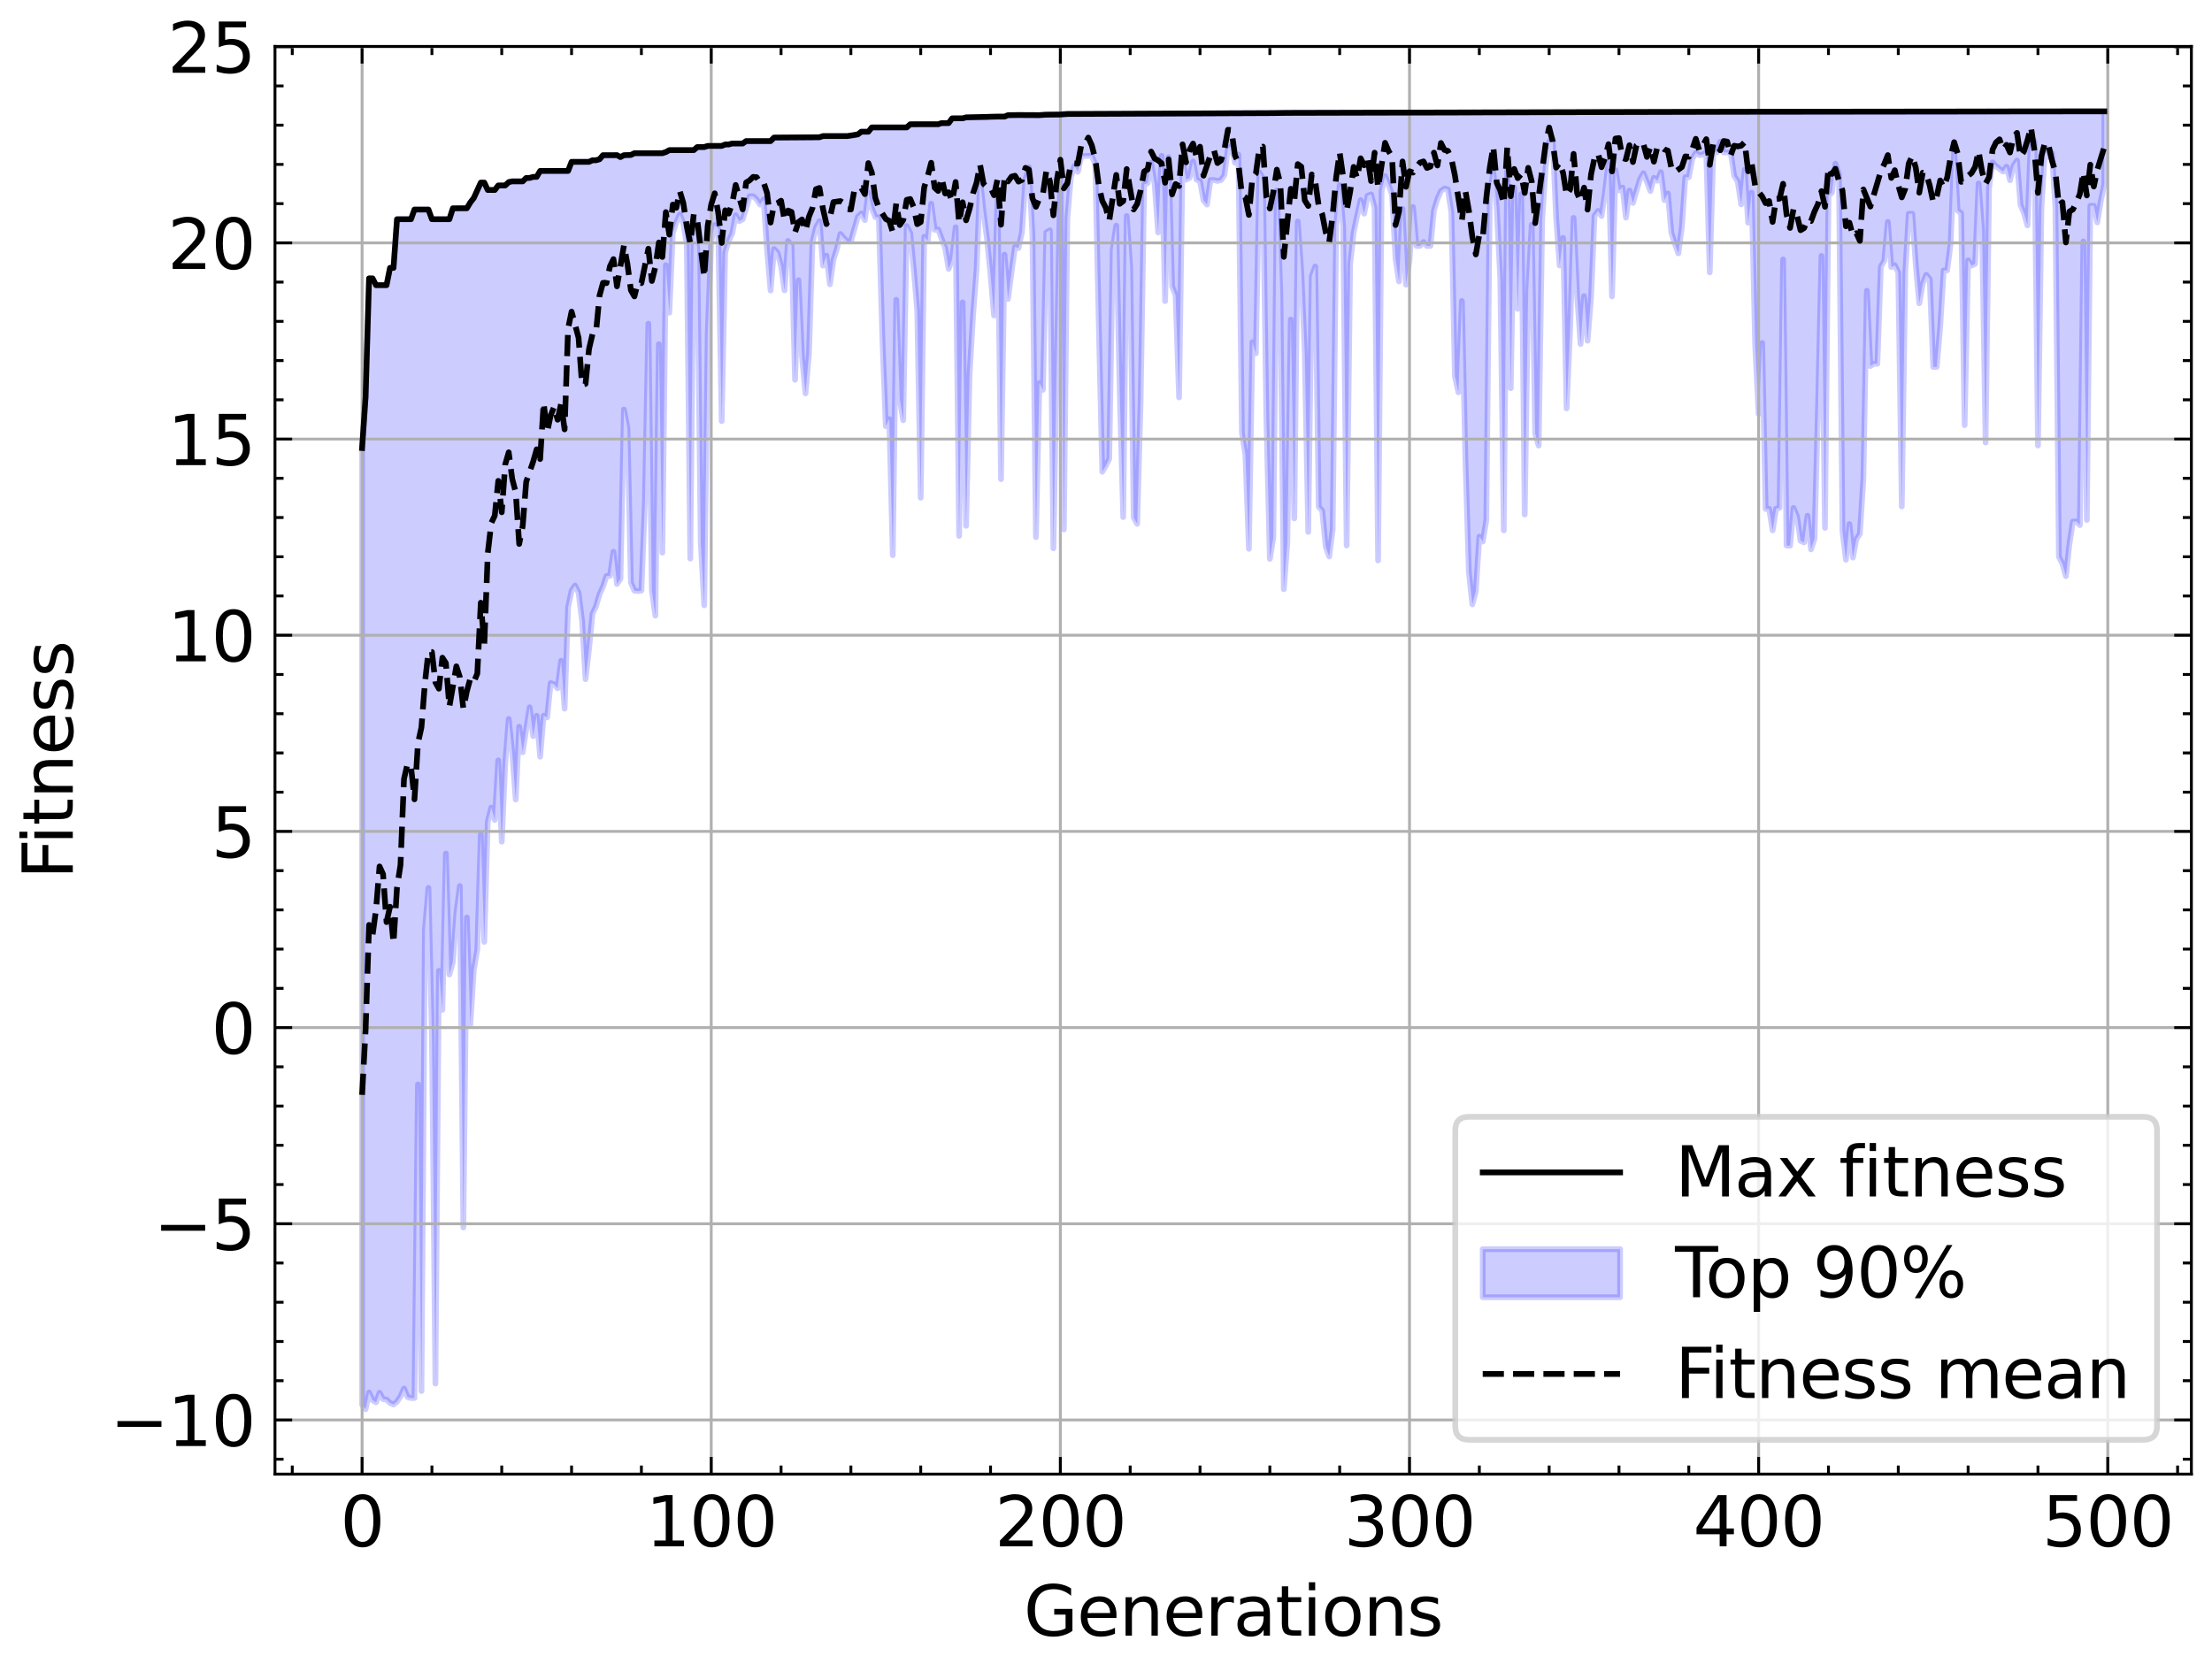 <?xml version="1.0" encoding="utf-8" standalone="no"?>
<!DOCTYPE svg PUBLIC "-//W3C//DTD SVG 1.1//EN"
  "http://www.w3.org/Graphics/SVG/1.1/DTD/svg11.dtd">
<svg xmlns:xlink="http://www.w3.org/1999/xlink" width="386.439pt" height="291.919pt" viewBox="0 0 386.439 291.919" xmlns="http://www.w3.org/2000/svg" version="1.1">
 <defs>
  <style type="text/css">*{stroke-linejoin: round; stroke-linecap: butt}</style>
 </defs>
 <g id="figure_1">
  <g id="patch_1">
   <path d="M 0 291.919 
L 386.439 291.919 
L 386.439 0 
L 0 0 
z
" style="fill: #ffffff"/>
  </g>
  <g id="axes_1">
   <g id="patch_2">
    <path d="M 48.039 257.591 
L 382.839 257.591 
L 382.839 8.111 
L 48.039 8.111 
z
" style="fill: #ffffff"/>
   </g>
   <g id="PolyCollection_1">
    <defs>
     <path id="maaea066299" d="M 63.258 -213.627 
L 63.258 -46.449 
L 63.868 -45.667 
L 64.477 -48.59 
L 65.087 -47.243 
L 65.697 -46.876 
L 66.307 -48.545 
L 66.917 -47.438 
L 67.527 -47.353 
L 68.137 -46.752 
L 68.747 -46.505 
L 69.357 -46.973 
L 69.967 -47.912 
L 70.577 -49.279 
L 71.187 -47.795 
L 71.797 -47.616 
L 72.407 -47.625 
L 73.017 -102.425 
L 73.627 -48.839 
L 74.237 -129.482 
L 74.847 -136.764 
L 75.457 -111.001 
L 76.066 -50.151 
L 76.676 -122.277 
L 77.286 -115.448 
L 77.896 -142.766 
L 78.506 -121.622 
L 79.116 -123.833 
L 79.726 -132.352 
L 80.336 -137.108 
L 80.946 -77.429 
L 81.556 -131.601 
L 82.166 -112.863 
L 82.776 -122.431 
L 83.386 -125.991 
L 83.996 -146.081 
L 84.606 -127.329 
L 85.216 -148.343 
L 85.826 -150.802 
L 86.436 -148.643 
L 87.045 -159.05 
L 87.655 -144.845 
L 88.265 -158.539 
L 88.875 -166.279 
L 89.485 -160.426 
L 90.095 -152.218 
L 90.705 -164.94 
L 91.315 -160.465 
L 91.925 -164.45 
L 92.535 -168.334 
L 93.145 -163.276 
L 93.755 -166.851 
L 94.365 -159.688 
L 94.975 -166.859 
L 95.585 -166.551 
L 96.195 -172.553 
L 96.805 -172.335 
L 97.415 -171.652 
L 98.025 -176.456 
L 98.634 -168.084 
L 99.244 -185.815 
L 99.854 -188.692 
L 100.464 -189.599 
L 101.074 -188.353 
L 101.684 -183.454 
L 102.294 -173.248 
L 102.904 -178.531 
L 103.514 -184.675 
L 104.124 -185.969 
L 104.734 -188.057 
L 105.344 -189.409 
L 105.954 -191.268 
L 106.564 -191.277 
L 107.174 -195.506 
L 107.784 -189.869 
L 108.394 -190.801 
L 109.004 -220.36 
L 109.614 -217.103 
L 110.223 -190.092 
L 110.833 -188.707 
L 111.443 -188.632 
L 112.053 -188.72 
L 112.663 -204.238 
L 113.273 -235.363 
L 113.883 -188.712 
L 114.493 -184.341 
L 115.103 -231.781 
L 115.713 -195.34 
L 116.323 -245.59 
L 116.933 -237.271 
L 117.543 -251.181 
L 118.153 -253.092 
L 118.763 -254.438 
L 119.373 -252.957 
L 119.983 -249.096 
L 120.593 -194.306 
L 121.203 -253.531 
L 121.812 -248.546 
L 122.422 -197.093 
L 123.032 -186.139 
L 123.642 -233.741 
L 124.252 -249.776 
L 124.862 -252.604 
L 125.472 -251.914 
L 126.082 -218.323 
L 126.692 -247.802 
L 127.302 -249.83 
L 127.912 -251.077 
L 128.522 -254.302 
L 129.132 -253.279 
L 129.742 -253.591 
L 130.352 -255.503 
L 130.962 -257.636 
L 131.572 -257.627 
L 132.182 -257.069 
L 132.792 -256.163 
L 133.401 -257.073 
L 134.011 -248.193 
L 134.621 -241.147 
L 135.231 -248.4 
L 135.841 -247.731 
L 136.451 -245.417 
L 137.061 -241.179 
L 137.671 -249.811 
L 138.281 -248.998 
L 138.891 -225.552 
L 139.501 -242.948 
L 140.111 -229.589 
L 140.721 -223.178 
L 141.331 -230.177 
L 141.941 -249.6 
L 142.551 -252.126 
L 143.161 -253.283 
L 143.771 -245.51 
L 144.381 -247.254 
L 144.99 -242.238 
L 145.6 -246.512 
L 146.21 -248.45 
L 146.82 -251.033 
L 147.43 -250.302 
L 148.04 -249.74 
L 148.65 -249.76 
L 149.26 -251.906 
L 149.87 -254.04 
L 150.48 -254.629 
L 151.09 -253.456 
L 151.7 -258.258 
L 152.31 -255.521 
L 152.92 -253.974 
L 153.53 -253.943 
L 154.14 -233.147 
L 154.75 -217.441 
L 155.36 -218.691 
L 155.97 -194.9 
L 156.579 -239.54 
L 157.189 -222.102 
L 157.799 -218.48 
L 158.409 -252.414 
L 159.019 -251.172 
L 159.629 -244.907 
L 160.239 -237.699 
L 160.849 -204.943 
L 161.459 -250.551 
L 162.069 -249.831 
L 162.679 -256.324 
L 163.289 -251.761 
L 163.899 -251.827 
L 164.509 -250.182 
L 165.119 -248.636 
L 165.729 -244.933 
L 166.339 -246.634 
L 166.949 -252.212 
L 167.559 -198.282 
L 168.168 -239.08 
L 168.778 -200.03 
L 169.388 -226.63 
L 169.998 -236.879 
L 170.608 -244.831 
L 171.218 -260.518 
L 171.828 -254.896 
L 172.438 -250.086 
L 173.048 -243.952 
L 173.658 -236.786 
L 174.268 -257.057 
L 174.878 -208.19 
L 175.488 -247.426 
L 176.098 -239.676 
L 176.708 -244.34 
L 177.318 -248.769 
L 177.928 -248.575 
L 178.538 -251.358 
L 179.148 -260.567 
L 179.757 -262.698 
L 180.367 -250.857 
L 180.977 -198.054 
L 181.587 -224.985 
L 182.197 -223.802 
L 182.807 -251.31 
L 183.417 -251.682 
L 184.027 -196.105 
L 184.637 -229.516 
L 185.247 -261.245 
L 185.857 -199.401 
L 186.467 -253.848 
L 187.077 -260.893 
L 187.687 -262.946 
L 188.297 -261.898 
L 188.907 -264.642 
L 189.517 -264.645 
L 190.127 -264.677 
L 190.737 -264.696 
L 191.346 -263.244 
L 191.956 -235.469 
L 192.566 -209.484 
L 193.176 -210.521 
L 193.786 -211.722 
L 194.396 -248.341 
L 195.006 -252.489 
L 195.616 -223.539 
L 196.226 -201.563 
L 196.836 -254.184 
L 197.446 -245.272 
L 198.056 -201.46 
L 198.666 -200.381 
L 199.276 -222.086 
L 199.886 -259.68 
L 200.496 -259.923 
L 201.106 -263.508 
L 201.716 -259.733 
L 202.326 -251.3 
L 202.935 -264.693 
L 203.545 -239.294 
L 204.155 -264.445 
L 204.765 -241.888 
L 205.375 -240.323 
L 205.985 -222.472 
L 206.595 -264.34 
L 207.205 -260.523 
L 207.815 -260.832 
L 208.425 -263.695 
L 209.035 -260.522 
L 209.645 -260.25 
L 210.255 -256.912 
L 210.865 -256.17 
L 211.475 -260.447 
L 212.085 -260.452 
L 212.695 -260.293 
L 213.305 -260.447 
L 213.915 -261.326 
L 214.524 -265.935 
L 215.134 -266.444 
L 215.744 -263.474 
L 216.354 -264.895 
L 216.964 -216.239 
L 217.574 -212.495 
L 218.184 -196.016 
L 218.794 -232.12 
L 219.404 -230.177 
L 220.014 -261.769 
L 220.624 -260.813 
L 221.234 -219.036 
L 221.844 -194.257 
L 222.454 -198.001 
L 223.064 -258.632 
L 223.674 -240.823 
L 224.284 -188.96 
L 224.894 -196.982 
L 225.504 -236.077 
L 226.113 -201.341 
L 226.723 -253.224 
L 227.333 -244.369 
L 227.943 -230.302 
L 228.553 -198.961 
L 229.163 -243.643 
L 229.773 -245.353 
L 230.383 -203.36 
L 230.993 -202.677 
L 231.603 -196.391 
L 232.213 -194.677 
L 232.823 -199.41 
L 233.433 -252.506 
L 234.043 -259.561 
L 234.653 -252.338 
L 235.263 -196.596 
L 235.873 -245.789 
L 236.483 -251.285 
L 237.092 -254.204 
L 237.702 -256.951 
L 238.312 -254.579 
L 238.922 -257.708 
L 239.532 -257.954 
L 240.142 -255.614 
L 240.752 -193.977 
L 241.362 -258.514 
L 241.972 -261.139 
L 242.582 -259.665 
L 243.192 -257.885 
L 243.802 -246.707 
L 244.412 -242.735 
L 245.022 -255.413 
L 245.632 -242.174 
L 246.242 -246.511 
L 246.852 -255.752 
L 247.462 -248.945 
L 248.072 -248.944 
L 248.681 -249.64 
L 249.291 -248.93 
L 249.901 -248.944 
L 250.511 -255.165 
L 251.121 -257.143 
L 251.731 -258.528 
L 252.341 -258.969 
L 252.951 -258.826 
L 253.561 -254.758 
L 254.171 -226.221 
L 254.781 -223.361 
L 255.391 -239.329 
L 256.001 -211.851 
L 256.611 -191.987 
L 257.221 -186.317 
L 257.831 -188.595 
L 258.441 -198.146 
L 259.051 -197.295 
L 259.661 -201.048 
L 260.27 -257.86 
L 260.88 -261.931 
L 261.49 -255.453 
L 262.1 -243.225 
L 262.71 -199.235 
L 263.32 -263.114 
L 263.93 -224.079 
L 264.54 -259.122 
L 265.15 -237.947 
L 265.76 -258.002 
L 266.37 -202.003 
L 266.98 -241.149 
L 267.59 -252.651 
L 268.2 -216.146 
L 268.81 -214.049 
L 269.42 -253.523 
L 270.03 -262.763 
L 270.64 -267.175 
L 271.25 -267.612 
L 271.859 -253.855 
L 272.469 -245.532 
L 273.079 -250.349 
L 273.689 -220.549 
L 274.299 -234.338 
L 274.909 -253.851 
L 275.519 -240.394 
L 276.129 -231.803 
L 276.739 -240.188 
L 277.349 -232.376 
L 277.959 -239.959 
L 278.569 -254.206 
L 279.179 -255.064 
L 279.789 -254.156 
L 280.399 -258.397 
L 281.009 -263.509 
L 281.619 -240.113 
L 282.229 -262.167 
L 282.839 -258.653 
L 283.448 -259.151 
L 284.058 -253.89 
L 284.668 -258.636 
L 285.278 -256.457 
L 285.888 -258.548 
L 286.498 -260.561 
L 287.108 -261.656 
L 287.718 -260.127 
L 288.328 -258.541 
L 288.938 -260.85 
L 289.548 -260.33 
L 290.158 -261.839 
L 290.768 -256.958 
L 291.378 -258.119 
L 291.988 -251.272 
L 292.598 -249.331 
L 293.208 -247.645 
L 293.818 -252.261 
L 294.428 -260.958 
L 295.037 -260.957 
L 295.647 -264.168 
L 296.257 -265.205 
L 296.867 -264.828 
L 297.477 -264.908 
L 298.087 -265.268 
L 298.697 -244.32 
L 299.307 -265.272 
L 299.917 -265.273 
L 300.527 -267.147 
L 301.137 -265.277 
L 301.747 -265.275 
L 302.357 -265.269 
L 302.967 -261.159 
L 303.577 -260.249 
L 304.187 -256.204 
L 304.797 -262.258 
L 305.407 -252.995 
L 306.017 -258.254 
L 306.626 -231.69 
L 307.236 -219.57 
L 307.846 -231.981 
L 308.456 -202.986 
L 309.066 -203.004 
L 309.676 -199.234 
L 310.286 -203.027 
L 310.896 -203.176 
L 311.506 -246.584 
L 312.116 -196.588 
L 312.726 -196.551 
L 313.336 -203.168 
L 313.946 -201.655 
L 314.556 -197.427 
L 315.166 -197.133 
L 315.776 -201.805 
L 316.386 -195.917 
L 316.996 -197.798 
L 317.606 -220.457 
L 318.215 -247.212 
L 318.825 -199.676 
L 319.435 -257.659 
L 320.045 -258.29 
L 320.655 -263.323 
L 321.265 -261.449 
L 321.875 -199.153 
L 322.485 -194.111 
L 323.095 -200.345 
L 323.705 -194.487 
L 324.315 -197.701 
L 324.925 -198.657 
L 325.535 -208.336 
L 326.145 -241.117 
L 326.755 -227.947 
L 327.365 -228.348 
L 327.975 -228.348 
L 328.585 -245.311 
L 329.195 -246.382 
L 329.804 -253.151 
L 330.414 -245.232 
L 331.024 -245.561 
L 331.634 -244.313 
L 332.244 -203.412 
L 332.854 -244.32 
L 333.464 -254.568 
L 334.074 -254.568 
L 334.684 -245.697 
L 335.294 -238.919 
L 335.904 -242.318 
L 336.514 -243.894 
L 337.124 -243.173 
L 337.734 -227.801 
L 338.344 -227.801 
L 338.954 -234.797 
L 339.564 -244.668 
L 340.174 -244.668 
L 340.784 -249.441 
L 341.393 -265.511 
L 342.003 -255.115 
L 342.613 -254.674 
L 343.223 -217.634 
L 343.833 -246.44 
L 344.443 -245.505 
L 345.053 -245.812 
L 345.663 -259.858 
L 346.273 -251.715 
L 346.883 -214.59 
L 347.493 -259.14 
L 348.103 -263.554 
L 348.713 -262.876 
L 349.323 -262.399 
L 349.933 -261.934 
L 350.543 -262.794 
L 351.153 -260.423 
L 351.763 -262.95 
L 352.373 -263.867 
L 352.982 -256.139 
L 353.592 -254.64 
L 354.202 -252.529 
L 354.812 -267.982 
L 355.422 -267.19 
L 356.032 -214.073 
L 356.642 -255.622 
L 357.252 -265.772 
L 357.862 -264.497 
L 358.472 -265.215 
L 359.082 -255.755 
L 359.692 -194.621 
L 360.302 -193.428 
L 360.912 -191.242 
L 361.522 -196.795 
L 362.132 -200.787 
L 362.742 -200.797 
L 363.352 -200.159 
L 363.962 -249.723 
L 364.571 -201.054 
L 365.181 -255.958 
L 365.791 -255.956 
L 366.401 -253.053 
L 367.011 -256.81 
L 367.621 -259.727 
L 367.621 -272.461 
L 367.621 -272.461 
L 367.011 -272.449 
L 366.401 -272.452 
L 365.791 -272.453 
L 365.181 -272.457 
L 364.571 -272.449 
L 363.962 -272.459 
L 363.352 -272.462 
L 362.742 -272.46 
L 362.132 -272.461 
L 361.522 -272.454 
L 360.912 -272.46 
L 360.302 -272.453 
L 359.692 -272.459 
L 359.082 -272.461 
L 358.472 -272.459 
L 357.862 -272.445 
L 357.252 -272.446 
L 356.642 -272.456 
L 356.032 -272.454 
L 355.422 -272.453 
L 354.812 -272.448 
L 354.202 -272.46 
L 353.592 -272.446 
L 352.982 -272.461 
L 352.373 -272.45 
L 351.763 -272.445 
L 351.153 -272.449 
L 350.543 -272.453 
L 349.933 -272.443 
L 349.323 -272.441 
L 348.713 -272.447 
L 348.103 -272.42 
L 347.493 -272.467 
L 346.883 -272.411 
L 346.273 -272.411 
L 345.663 -272.41 
L 345.053 -272.411 
L 344.443 -272.394 
L 343.833 -272.397 
L 343.223 -272.398 
L 342.613 -272.396 
L 342.003 -272.415 
L 341.393 -272.394 
L 340.784 -272.394 
L 340.174 -272.392 
L 339.564 -272.392 
L 338.954 -272.399 
L 338.344 -272.395 
L 337.734 -272.394 
L 337.124 -272.396 
L 336.514 -272.396 
L 335.904 -272.394 
L 335.294 -272.396 
L 334.684 -272.398 
L 334.074 -272.392 
L 333.464 -272.394 
L 332.854 -272.394 
L 332.244 -272.396 
L 331.634 -272.392 
L 331.024 -272.407 
L 330.414 -272.392 
L 329.804 -272.391 
L 329.195 -272.392 
L 328.585 -272.393 
L 327.975 -272.392 
L 327.365 -272.392 
L 326.755 -272.406 
L 326.145 -272.392 
L 325.535 -272.395 
L 324.925 -272.392 
L 324.315 -272.391 
L 323.705 -272.402 
L 323.095 -272.395 
L 322.485 -272.395 
L 321.875 -272.392 
L 321.265 -272.391 
L 320.655 -272.391 
L 320.045 -272.394 
L 319.435 -272.391 
L 318.825 -272.397 
L 318.215 -272.39 
L 317.606 -272.391 
L 316.996 -272.39 
L 316.386 -272.391 
L 315.776 -272.399 
L 315.166 -272.391 
L 314.556 -272.389 
L 313.946 -272.389 
L 313.336 -272.389 
L 312.726 -272.391 
L 312.116 -272.389 
L 311.506 -272.389 
L 310.896 -272.388 
L 310.286 -272.392 
L 309.676 -272.39 
L 309.066 -272.389 
L 308.456 -272.388 
L 307.846 -272.387 
L 307.236 -272.391 
L 306.626 -272.389 
L 306.017 -272.389 
L 305.407 -272.387 
L 304.797 -272.389 
L 304.187 -272.389 
L 303.577 -272.389 
L 302.967 -272.388 
L 302.357 -272.388 
L 301.747 -272.389 
L 301.137 -272.395 
L 300.527 -272.389 
L 299.917 -272.389 
L 299.307 -272.392 
L 298.697 -272.39 
L 298.087 -272.391 
L 297.477 -272.39 
L 296.867 -272.389 
L 296.257 -272.388 
L 295.647 -272.389 
L 295.037 -272.391 
L 294.428 -272.389 
L 293.818 -272.392 
L 293.208 -272.387 
L 292.598 -272.392 
L 291.988 -272.388 
L 291.378 -272.389 
L 290.768 -272.388 
L 290.158 -272.389 
L 289.548 -272.388 
L 288.938 -272.388 
L 288.328 -272.389 
L 287.718 -272.388 
L 287.108 -272.387 
L 286.498 -272.389 
L 285.888 -272.389 
L 285.278 -272.386 
L 284.668 -272.387 
L 284.058 -272.39 
L 283.448 -272.387 
L 282.839 -272.386 
L 282.229 -272.386 
L 281.619 -272.374 
L 281.009 -272.374 
L 280.399 -272.374 
L 279.789 -272.374 
L 279.179 -272.373 
L 278.569 -272.374 
L 277.959 -272.331 
L 277.349 -272.331 
L 276.739 -272.331 
L 276.129 -272.332 
L 275.519 -272.331 
L 274.909 -272.298 
L 274.299 -272.297 
L 273.689 -272.296 
L 273.079 -272.298 
L 272.469 -272.298 
L 271.859 -272.292 
L 271.25 -272.297 
L 270.64 -272.291 
L 270.03 -272.291 
L 269.42 -272.292 
L 268.81 -272.291 
L 268.2 -272.275 
L 267.59 -272.276 
L 266.98 -272.282 
L 266.37 -272.28 
L 265.76 -272.274 
L 265.15 -272.275 
L 264.54 -272.275 
L 263.93 -272.277 
L 263.32 -272.274 
L 262.71 -272.275 
L 262.1 -272.278 
L 261.49 -272.282 
L 260.88 -272.281 
L 260.27 -272.273 
L 259.661 -272.284 
L 259.051 -272.274 
L 258.441 -272.275 
L 257.831 -272.274 
L 257.221 -272.296 
L 256.611 -272.209 
L 256.001 -272.21 
L 255.391 -272.21 
L 254.781 -272.209 
L 254.171 -272.209 
L 253.561 -272.209 
L 252.951 -272.209 
L 252.341 -272.209 
L 251.731 -272.21 
L 251.121 -272.209 
L 250.511 -272.209 
L 249.901 -272.209 
L 249.291 -272.209 
L 248.681 -272.209 
L 248.072 -272.209 
L 247.462 -272.209 
L 246.852 -272.209 
L 246.242 -272.209 
L 245.632 -272.209 
L 245.022 -272.209 
L 244.412 -272.209 
L 243.802 -272.21 
L 243.192 -272.209 
L 242.582 -272.209 
L 241.972 -272.219 
L 241.362 -272.209 
L 240.752 -272.209 
L 240.142 -272.208 
L 239.532 -272.21 
L 238.922 -272.209 
L 238.312 -272.209 
L 237.702 -272.209 
L 237.092 -272.208 
L 236.483 -272.209 
L 235.873 -272.209 
L 235.263 -272.218 
L 234.653 -272.209 
L 234.043 -272.209 
L 233.433 -272.209 
L 232.823 -272.209 
L 232.213 -272.209 
L 231.603 -272.209 
L 230.993 -272.208 
L 230.383 -272.208 
L 229.773 -272.208 
L 229.163 -272.208 
L 228.553 -272.208 
L 227.943 -272.208 
L 227.333 -272.208 
L 226.723 -272.209 
L 226.113 -272.198 
L 225.504 -272.196 
L 224.894 -272.193 
L 224.284 -272.206 
L 223.674 -272.194 
L 223.064 -272.192 
L 222.454 -272.157 
L 221.844 -272.155 
L 221.234 -272.153 
L 220.624 -272.154 
L 220.014 -272.152 
L 219.404 -272.154 
L 218.794 -272.147 
L 218.184 -272.155 
L 217.574 -272.158 
L 216.964 -272.144 
L 216.354 -272.133 
L 215.744 -272.135 
L 215.134 -272.136 
L 214.524 -272.134 
L 213.915 -272.134 
L 213.305 -272.095 
L 212.695 -272.095 
L 212.085 -272.095 
L 211.475 -272.066 
L 210.865 -272.065 
L 210.255 -272.065 
L 209.645 -272.066 
L 209.035 -272.054 
L 208.425 -272.033 
L 207.815 -272.036 
L 207.205 -272.047 
L 206.595 -272.035 
L 205.985 -272.042 
L 205.375 -272.036 
L 204.765 -272.06 
L 204.155 -272.057 
L 203.545 -272.049 
L 202.935 -272.033 
L 202.326 -272.044 
L 201.716 -272.032 
L 201.106 -272.032 
L 200.496 -272.032 
L 199.886 -272.032 
L 199.276 -272.046 
L 198.666 -272.03 
L 198.056 -272.029 
L 197.446 -272.043 
L 196.836 -272.031 
L 196.226 -272.03 
L 195.616 -272.03 
L 195.006 -272.029 
L 194.396 -272.028 
L 193.786 -272.027 
L 193.176 -272.001 
L 192.566 -272.004 
L 191.956 -272.001 
L 191.346 -272 
L 190.737 -272 
L 190.127 -272.001 
L 189.517 -272.009 
L 188.907 -272.007 
L 188.297 -272 
L 187.687 -272.002 
L 187.077 -272 
L 186.467 -271.999 
L 185.857 -271.998 
L 185.247 -271.907 
L 184.637 -271.883 
L 184.027 -271.886 
L 183.417 -271.882 
L 182.807 -271.882 
L 182.197 -271.883 
L 181.587 -271.798 
L 180.977 -271.806 
L 180.367 -271.821 
L 179.757 -271.795 
L 179.148 -271.81 
L 178.538 -271.799 
L 177.928 -271.819 
L 177.318 -271.793 
L 176.708 -271.826 
L 176.098 -271.793 
L 175.488 -271.545 
L 174.878 -271.558 
L 174.268 -271.541 
L 173.658 -271.543 
L 173.048 -271.539 
L 172.438 -271.423 
L 171.828 -271.413 
L 171.218 -271.414 
L 170.608 -271.419 
L 169.998 -271.408 
L 169.388 -271.414 
L 168.778 -271.41 
L 168.168 -271.241 
L 167.559 -271.24 
L 166.949 -271.238 
L 166.339 -271.236 
L 165.729 -270.412 
L 165.119 -270.412 
L 164.509 -270.412 
L 163.899 -270.208 
L 163.289 -270.207 
L 162.679 -270.208 
L 162.069 -270.207 
L 161.459 -270.209 
L 160.849 -270.207 
L 160.239 -270.207 
L 159.629 -270.208 
L 159.019 -270.206 
L 158.409 -269.657 
L 157.799 -269.656 
L 157.189 -269.656 
L 156.579 -269.655 
L 155.97 -269.656 
L 155.36 -269.656 
L 154.75 -269.654 
L 154.14 -269.656 
L 153.53 -269.655 
L 152.92 -269.656 
L 152.31 -269.655 
L 151.7 -268.903 
L 151.09 -268.907 
L 150.48 -268.908 
L 149.87 -268.437 
L 149.26 -268.242 
L 148.65 -268.242 
L 148.04 -268.14 
L 147.43 -268.139 
L 146.82 -268.139 
L 146.21 -268.139 
L 145.6 -268.135 
L 144.99 -268.137 
L 144.381 -268.136 
L 143.771 -268.138 
L 143.161 -267.937 
L 142.551 -267.898 
L 141.941 -267.896 
L 141.331 -267.882 
L 140.721 -267.881 
L 140.111 -267.881 
L 139.501 -267.881 
L 138.891 -267.88 
L 138.281 -267.881 
L 137.671 -267.879 
L 137.061 -267.882 
L 136.451 -267.882 
L 135.841 -267.88 
L 135.231 -267.879 
L 134.621 -267.265 
L 134.011 -267.266 
L 133.401 -267.261 
L 132.792 -267.267 
L 132.182 -267.266 
L 131.572 -267.266 
L 130.962 -267.263 
L 130.352 -267.266 
L 129.742 -266.84 
L 129.132 -266.839 
L 128.522 -266.839 
L 127.912 -266.839 
L 127.302 -266.676 
L 126.692 -266.674 
L 126.082 -266.421 
L 125.472 -266.421 
L 124.862 -266.422 
L 124.252 -266.421 
L 123.642 -266.42 
L 123.032 -266.223 
L 122.422 -266.222 
L 121.812 -266.22 
L 121.203 -265.685 
L 120.593 -265.686 
L 119.983 -265.685 
L 119.373 -265.684 
L 118.763 -265.685 
L 118.153 -265.684 
L 117.543 -265.685 
L 116.933 -265.683 
L 116.323 -265.348 
L 115.713 -265.151 
L 115.103 -265.153 
L 114.493 -265.151 
L 113.883 -265.151 
L 113.273 -265.151 
L 112.663 -265.149 
L 112.053 -265.153 
L 111.443 -265.151 
L 110.833 -265.15 
L 110.223 -264.841 
L 109.614 -264.84 
L 109.004 -264.802 
L 108.394 -264.474 
L 107.784 -264.807 
L 107.174 -264.802 
L 106.564 -264.803 
L 105.954 -264.8 
L 105.344 -264.801 
L 104.734 -264.087 
L 104.124 -263.918 
L 103.514 -263.918 
L 102.904 -263.633 
L 102.294 -263.632 
L 101.684 -263.634 
L 101.074 -263.633 
L 100.464 -263.633 
L 99.854 -263.633 
L 99.244 -262.051 
L 98.634 -262.054 
L 98.025 -262.052 
L 97.415 -262.048 
L 96.805 -262.049 
L 96.195 -262.055 
L 95.585 -262.056 
L 94.975 -262.054 
L 94.365 -262.051 
L 93.755 -261.01 
L 93.145 -261.006 
L 92.535 -260.827 
L 91.925 -260.821 
L 91.315 -260.224 
L 90.705 -260.232 
L 90.095 -260.225 
L 89.485 -260.228 
L 88.875 -260.097 
L 88.265 -259.514 
L 87.655 -259.517 
L 87.045 -259.513 
L 86.436 -258.717 
L 85.826 -258.716 
L 85.216 -258.717 
L 84.606 -260.012 
L 83.996 -260.01 
L 83.386 -258.717 
L 82.776 -257.326 
L 82.166 -256.541 
L 81.556 -255.525 
L 80.946 -255.522 
L 80.336 -255.514 
L 79.726 -255.522 
L 79.116 -255.52 
L 78.506 -253.614 
L 77.896 -253.614 
L 77.286 -253.613 
L 76.676 -253.613 
L 76.066 -253.613 
L 75.457 -253.613 
L 74.847 -255.301 
L 74.237 -255.3 
L 73.627 -255.298 
L 73.017 -255.301 
L 72.407 -255.301 
L 71.797 -253.612 
L 71.187 -253.612 
L 70.577 -253.612 
L 69.967 -253.615 
L 69.357 -253.612 
L 68.747 -245.11 
L 68.137 -245.11 
L 67.527 -242.086 
L 66.917 -242.086 
L 66.307 -242.087 
L 65.697 -242.084 
L 65.087 -243.278 
L 64.477 -243.276 
L 63.868 -222.526 
L 63.258 -213.627 
z
" style="stroke: #0000ff; stroke-opacity: 0.2"/>
    </defs>
    <g clip-path="url(#p31047b9f4e)">
     <use xlink:href="#maaea066299" x="0" y="291.919" style="fill: #0000ff; fill-opacity: 0.2; stroke: #0000ff; stroke-opacity: 0.2"/>
    </g>
   </g>
   <g id="matplotlib.axis_1">
    <g id="xtick_1">
     <g id="line2d_1">
      <path d="M 63.258 257.591 
L 63.258 8.111 
" clip-path="url(#p31047b9f4e)" style="fill: none; stroke: #b0b0b0; stroke-width: 0.5; stroke-linecap: square"/>
     </g>
     <g id="line2d_2">
      <defs>
       <path id="mc1e58efff0" d="M 0 0 
L 0 -3 
" style="stroke: #000000; stroke-width: 0.5"/>
      </defs>
      <g>
       <use xlink:href="#mc1e58efff0" x="63.258" y="257.591" style="stroke: #000000; stroke-width: 0.5"/>
      </g>
     </g>
     <g id="line2d_3">
      <defs>
       <path id="m93d806813e" d="M 0 0 
L 0 3 
" style="stroke: #000000; stroke-width: 0.5"/>
      </defs>
      <g>
       <use xlink:href="#m93d806813e" x="63.258" y="8.111" style="stroke: #000000; stroke-width: 0.5"/>
      </g>
     </g>
     <g id="text_1">
      <!-- 0 -->
      <g transform="translate(59.44 270.21) scale(0.12 -0.12)">
       <defs>
        <path id="DejaVuSans-30" d="M 2034 4250 
Q 1547 4250 1301 3770 
Q 1056 3291 1056 2328 
Q 1056 1369 1301 889 
Q 1547 409 2034 409 
Q 2525 409 2770 889 
Q 3016 1369 3016 2328 
Q 3016 3291 2770 3770 
Q 2525 4250 2034 4250 
z
M 2034 4750 
Q 2819 4750 3233 4129 
Q 3647 3509 3647 2328 
Q 3647 1150 3233 529 
Q 2819 -91 2034 -91 
Q 1250 -91 836 529 
Q 422 1150 422 2328 
Q 422 3509 836 4129 
Q 1250 4750 2034 4750 
z
" transform="scale(0.016)"/>
       </defs>
       <use xlink:href="#DejaVuSans-30"/>
      </g>
     </g>
    </g>
    <g id="xtick_2">
     <g id="line2d_4">
      <path d="M 124.252 257.591 
L 124.252 8.111 
" clip-path="url(#p31047b9f4e)" style="fill: none; stroke: #b0b0b0; stroke-width: 0.5; stroke-linecap: square"/>
     </g>
     <g id="line2d_5">
      <g>
       <use xlink:href="#mc1e58efff0" x="124.252" y="257.591" style="stroke: #000000; stroke-width: 0.5"/>
      </g>
     </g>
     <g id="line2d_6">
      <g>
       <use xlink:href="#m93d806813e" x="124.252" y="8.111" style="stroke: #000000; stroke-width: 0.5"/>
      </g>
     </g>
     <g id="text_2">
      <!-- 100 -->
      <g transform="translate(112.8 270.21) scale(0.12 -0.12)">
       <defs>
        <path id="DejaVuSans-31" d="M 794 531 
L 1825 531 
L 1825 4091 
L 703 3866 
L 703 4441 
L 1819 4666 
L 2450 4666 
L 2450 531 
L 3481 531 
L 3481 0 
L 794 0 
L 794 531 
z
" transform="scale(0.016)"/>
       </defs>
       <use xlink:href="#DejaVuSans-31"/>
       <use xlink:href="#DejaVuSans-30" x="63.623"/>
       <use xlink:href="#DejaVuSans-30" x="127.246"/>
      </g>
     </g>
    </g>
    <g id="xtick_3">
     <g id="line2d_7">
      <path d="M 185.247 257.591 
L 185.247 8.111 
" clip-path="url(#p31047b9f4e)" style="fill: none; stroke: #b0b0b0; stroke-width: 0.5; stroke-linecap: square"/>
     </g>
     <g id="line2d_8">
      <g>
       <use xlink:href="#mc1e58efff0" x="185.247" y="257.591" style="stroke: #000000; stroke-width: 0.5"/>
      </g>
     </g>
     <g id="line2d_9">
      <g>
       <use xlink:href="#m93d806813e" x="185.247" y="8.111" style="stroke: #000000; stroke-width: 0.5"/>
      </g>
     </g>
     <g id="text_3">
      <!-- 200 -->
      <g transform="translate(173.794 270.21) scale(0.12 -0.12)">
       <defs>
        <path id="DejaVuSans-32" d="M 1228 531 
L 3431 531 
L 3431 0 
L 469 0 
L 469 531 
Q 828 903 1448 1529 
Q 2069 2156 2228 2338 
Q 2531 2678 2651 2914 
Q 2772 3150 2772 3378 
Q 2772 3750 2511 3984 
Q 2250 4219 1831 4219 
Q 1534 4219 1204 4116 
Q 875 4013 500 3803 
L 500 4441 
Q 881 4594 1212 4672 
Q 1544 4750 1819 4750 
Q 2544 4750 2975 4387 
Q 3406 4025 3406 3419 
Q 3406 3131 3298 2873 
Q 3191 2616 2906 2266 
Q 2828 2175 2409 1742 
Q 1991 1309 1228 531 
z
" transform="scale(0.016)"/>
       </defs>
       <use xlink:href="#DejaVuSans-32"/>
       <use xlink:href="#DejaVuSans-30" x="63.623"/>
       <use xlink:href="#DejaVuSans-30" x="127.246"/>
      </g>
     </g>
    </g>
    <g id="xtick_4">
     <g id="line2d_10">
      <path d="M 246.242 257.591 
L 246.242 8.111 
" clip-path="url(#p31047b9f4e)" style="fill: none; stroke: #b0b0b0; stroke-width: 0.5; stroke-linecap: square"/>
     </g>
     <g id="line2d_11">
      <g>
       <use xlink:href="#mc1e58efff0" x="246.242" y="257.591" style="stroke: #000000; stroke-width: 0.5"/>
      </g>
     </g>
     <g id="line2d_12">
      <g>
       <use xlink:href="#m93d806813e" x="246.242" y="8.111" style="stroke: #000000; stroke-width: 0.5"/>
      </g>
     </g>
     <g id="text_4">
      <!-- 300 -->
      <g transform="translate(234.789 270.21) scale(0.12 -0.12)">
       <defs>
        <path id="DejaVuSans-33" d="M 2597 2516 
Q 3050 2419 3304 2112 
Q 3559 1806 3559 1356 
Q 3559 666 3084 287 
Q 2609 -91 1734 -91 
Q 1441 -91 1130 -33 
Q 819 25 488 141 
L 488 750 
Q 750 597 1062 519 
Q 1375 441 1716 441 
Q 2309 441 2620 675 
Q 2931 909 2931 1356 
Q 2931 1769 2642 2001 
Q 2353 2234 1838 2234 
L 1294 2234 
L 1294 2753 
L 1863 2753 
Q 2328 2753 2575 2939 
Q 2822 3125 2822 3475 
Q 2822 3834 2567 4026 
Q 2313 4219 1838 4219 
Q 1578 4219 1281 4162 
Q 984 4106 628 3988 
L 628 4550 
Q 988 4650 1302 4700 
Q 1616 4750 1894 4750 
Q 2613 4750 3031 4423 
Q 3450 4097 3450 3541 
Q 3450 3153 3228 2886 
Q 3006 2619 2597 2516 
z
" transform="scale(0.016)"/>
       </defs>
       <use xlink:href="#DejaVuSans-33"/>
       <use xlink:href="#DejaVuSans-30" x="63.623"/>
       <use xlink:href="#DejaVuSans-30" x="127.246"/>
      </g>
     </g>
    </g>
    <g id="xtick_5">
     <g id="line2d_13">
      <path d="M 307.236 257.591 
L 307.236 8.111 
" clip-path="url(#p31047b9f4e)" style="fill: none; stroke: #b0b0b0; stroke-width: 0.5; stroke-linecap: square"/>
     </g>
     <g id="line2d_14">
      <g>
       <use xlink:href="#mc1e58efff0" x="307.236" y="257.591" style="stroke: #000000; stroke-width: 0.5"/>
      </g>
     </g>
     <g id="line2d_15">
      <g>
       <use xlink:href="#m93d806813e" x="307.236" y="8.111" style="stroke: #000000; stroke-width: 0.5"/>
      </g>
     </g>
     <g id="text_5">
      <!-- 400 -->
      <g transform="translate(295.784 270.21) scale(0.12 -0.12)">
       <defs>
        <path id="DejaVuSans-34" d="M 2419 4116 
L 825 1625 
L 2419 1625 
L 2419 4116 
z
M 2253 4666 
L 3047 4666 
L 3047 1625 
L 3713 1625 
L 3713 1100 
L 3047 1100 
L 3047 0 
L 2419 0 
L 2419 1100 
L 313 1100 
L 313 1709 
L 2253 4666 
z
" transform="scale(0.016)"/>
       </defs>
       <use xlink:href="#DejaVuSans-34"/>
       <use xlink:href="#DejaVuSans-30" x="63.623"/>
       <use xlink:href="#DejaVuSans-30" x="127.246"/>
      </g>
     </g>
    </g>
    <g id="xtick_6">
     <g id="line2d_16">
      <path d="M 368.231 257.591 
L 368.231 8.111 
" clip-path="url(#p31047b9f4e)" style="fill: none; stroke: #b0b0b0; stroke-width: 0.5; stroke-linecap: square"/>
     </g>
     <g id="line2d_17">
      <g>
       <use xlink:href="#mc1e58efff0" x="368.231" y="257.591" style="stroke: #000000; stroke-width: 0.5"/>
      </g>
     </g>
     <g id="line2d_18">
      <g>
       <use xlink:href="#m93d806813e" x="368.231" y="8.111" style="stroke: #000000; stroke-width: 0.5"/>
      </g>
     </g>
     <g id="text_6">
      <!-- 500 -->
      <g transform="translate(356.779 270.21) scale(0.12 -0.12)">
       <defs>
        <path id="DejaVuSans-35" d="M 691 4666 
L 3169 4666 
L 3169 4134 
L 1269 4134 
L 1269 2991 
Q 1406 3038 1543 3061 
Q 1681 3084 1819 3084 
Q 2600 3084 3056 2656 
Q 3513 2228 3513 1497 
Q 3513 744 3044 326 
Q 2575 -91 1722 -91 
Q 1428 -91 1123 -41 
Q 819 9 494 109 
L 494 744 
Q 775 591 1075 516 
Q 1375 441 1709 441 
Q 2250 441 2565 725 
Q 2881 1009 2881 1497 
Q 2881 1984 2565 2268 
Q 2250 2553 1709 2553 
Q 1456 2553 1204 2497 
Q 953 2441 691 2322 
L 691 4666 
z
" transform="scale(0.016)"/>
       </defs>
       <use xlink:href="#DejaVuSans-35"/>
       <use xlink:href="#DejaVuSans-30" x="63.623"/>
       <use xlink:href="#DejaVuSans-30" x="127.246"/>
      </g>
     </g>
    </g>
    <g id="xtick_7">
     <g id="line2d_19">
      <defs>
       <path id="m4b53a39fb1" d="M 0 0 
L 0 -1.5 
" style="stroke: #000000; stroke-width: 0.5"/>
      </defs>
      <g>
       <use xlink:href="#m4b53a39fb1" x="51.059" y="257.591" style="stroke: #000000; stroke-width: 0.5"/>
      </g>
     </g>
     <g id="line2d_20">
      <defs>
       <path id="m6e27634c4b" d="M 0 0 
L 0 1.5 
" style="stroke: #000000; stroke-width: 0.5"/>
      </defs>
      <g>
       <use xlink:href="#m6e27634c4b" x="51.059" y="8.111" style="stroke: #000000; stroke-width: 0.5"/>
      </g>
     </g>
    </g>
    <g id="xtick_8">
     <g id="line2d_21">
      <g>
       <use xlink:href="#m4b53a39fb1" x="75.457" y="257.591" style="stroke: #000000; stroke-width: 0.5"/>
      </g>
     </g>
     <g id="line2d_22">
      <g>
       <use xlink:href="#m6e27634c4b" x="75.457" y="8.111" style="stroke: #000000; stroke-width: 0.5"/>
      </g>
     </g>
    </g>
    <g id="xtick_9">
     <g id="line2d_23">
      <g>
       <use xlink:href="#m4b53a39fb1" x="87.655" y="257.591" style="stroke: #000000; stroke-width: 0.5"/>
      </g>
     </g>
     <g id="line2d_24">
      <g>
       <use xlink:href="#m6e27634c4b" x="87.655" y="8.111" style="stroke: #000000; stroke-width: 0.5"/>
      </g>
     </g>
    </g>
    <g id="xtick_10">
     <g id="line2d_25">
      <g>
       <use xlink:href="#m4b53a39fb1" x="99.854" y="257.591" style="stroke: #000000; stroke-width: 0.5"/>
      </g>
     </g>
     <g id="line2d_26">
      <g>
       <use xlink:href="#m6e27634c4b" x="99.854" y="8.111" style="stroke: #000000; stroke-width: 0.5"/>
      </g>
     </g>
    </g>
    <g id="xtick_11">
     <g id="line2d_27">
      <g>
       <use xlink:href="#m4b53a39fb1" x="112.053" y="257.591" style="stroke: #000000; stroke-width: 0.5"/>
      </g>
     </g>
     <g id="line2d_28">
      <g>
       <use xlink:href="#m6e27634c4b" x="112.053" y="8.111" style="stroke: #000000; stroke-width: 0.5"/>
      </g>
     </g>
    </g>
    <g id="xtick_12">
     <g id="line2d_29">
      <g>
       <use xlink:href="#m4b53a39fb1" x="136.451" y="257.591" style="stroke: #000000; stroke-width: 0.5"/>
      </g>
     </g>
     <g id="line2d_30">
      <g>
       <use xlink:href="#m6e27634c4b" x="136.451" y="8.111" style="stroke: #000000; stroke-width: 0.5"/>
      </g>
     </g>
    </g>
    <g id="xtick_13">
     <g id="line2d_31">
      <g>
       <use xlink:href="#m4b53a39fb1" x="148.65" y="257.591" style="stroke: #000000; stroke-width: 0.5"/>
      </g>
     </g>
     <g id="line2d_32">
      <g>
       <use xlink:href="#m6e27634c4b" x="148.65" y="8.111" style="stroke: #000000; stroke-width: 0.5"/>
      </g>
     </g>
    </g>
    <g id="xtick_14">
     <g id="line2d_33">
      <g>
       <use xlink:href="#m4b53a39fb1" x="160.849" y="257.591" style="stroke: #000000; stroke-width: 0.5"/>
      </g>
     </g>
     <g id="line2d_34">
      <g>
       <use xlink:href="#m6e27634c4b" x="160.849" y="8.111" style="stroke: #000000; stroke-width: 0.5"/>
      </g>
     </g>
    </g>
    <g id="xtick_15">
     <g id="line2d_35">
      <g>
       <use xlink:href="#m4b53a39fb1" x="173.048" y="257.591" style="stroke: #000000; stroke-width: 0.5"/>
      </g>
     </g>
     <g id="line2d_36">
      <g>
       <use xlink:href="#m6e27634c4b" x="173.048" y="8.111" style="stroke: #000000; stroke-width: 0.5"/>
      </g>
     </g>
    </g>
    <g id="xtick_16">
     <g id="line2d_37">
      <g>
       <use xlink:href="#m4b53a39fb1" x="197.446" y="257.591" style="stroke: #000000; stroke-width: 0.5"/>
      </g>
     </g>
     <g id="line2d_38">
      <g>
       <use xlink:href="#m6e27634c4b" x="197.446" y="8.111" style="stroke: #000000; stroke-width: 0.5"/>
      </g>
     </g>
    </g>
    <g id="xtick_17">
     <g id="line2d_39">
      <g>
       <use xlink:href="#m4b53a39fb1" x="209.645" y="257.591" style="stroke: #000000; stroke-width: 0.5"/>
      </g>
     </g>
     <g id="line2d_40">
      <g>
       <use xlink:href="#m6e27634c4b" x="209.645" y="8.111" style="stroke: #000000; stroke-width: 0.5"/>
      </g>
     </g>
    </g>
    <g id="xtick_18">
     <g id="line2d_41">
      <g>
       <use xlink:href="#m4b53a39fb1" x="221.844" y="257.591" style="stroke: #000000; stroke-width: 0.5"/>
      </g>
     </g>
     <g id="line2d_42">
      <g>
       <use xlink:href="#m6e27634c4b" x="221.844" y="8.111" style="stroke: #000000; stroke-width: 0.5"/>
      </g>
     </g>
    </g>
    <g id="xtick_19">
     <g id="line2d_43">
      <g>
       <use xlink:href="#m4b53a39fb1" x="234.043" y="257.591" style="stroke: #000000; stroke-width: 0.5"/>
      </g>
     </g>
     <g id="line2d_44">
      <g>
       <use xlink:href="#m6e27634c4b" x="234.043" y="8.111" style="stroke: #000000; stroke-width: 0.5"/>
      </g>
     </g>
    </g>
    <g id="xtick_20">
     <g id="line2d_45">
      <g>
       <use xlink:href="#m4b53a39fb1" x="258.441" y="257.591" style="stroke: #000000; stroke-width: 0.5"/>
      </g>
     </g>
     <g id="line2d_46">
      <g>
       <use xlink:href="#m6e27634c4b" x="258.441" y="8.111" style="stroke: #000000; stroke-width: 0.5"/>
      </g>
     </g>
    </g>
    <g id="xtick_21">
     <g id="line2d_47">
      <g>
       <use xlink:href="#m4b53a39fb1" x="270.64" y="257.591" style="stroke: #000000; stroke-width: 0.5"/>
      </g>
     </g>
     <g id="line2d_48">
      <g>
       <use xlink:href="#m6e27634c4b" x="270.64" y="8.111" style="stroke: #000000; stroke-width: 0.5"/>
      </g>
     </g>
    </g>
    <g id="xtick_22">
     <g id="line2d_49">
      <g>
       <use xlink:href="#m4b53a39fb1" x="282.839" y="257.591" style="stroke: #000000; stroke-width: 0.5"/>
      </g>
     </g>
     <g id="line2d_50">
      <g>
       <use xlink:href="#m6e27634c4b" x="282.839" y="8.111" style="stroke: #000000; stroke-width: 0.5"/>
      </g>
     </g>
    </g>
    <g id="xtick_23">
     <g id="line2d_51">
      <g>
       <use xlink:href="#m4b53a39fb1" x="295.037" y="257.591" style="stroke: #000000; stroke-width: 0.5"/>
      </g>
     </g>
     <g id="line2d_52">
      <g>
       <use xlink:href="#m6e27634c4b" x="295.037" y="8.111" style="stroke: #000000; stroke-width: 0.5"/>
      </g>
     </g>
    </g>
    <g id="xtick_24">
     <g id="line2d_53">
      <g>
       <use xlink:href="#m4b53a39fb1" x="319.435" y="257.591" style="stroke: #000000; stroke-width: 0.5"/>
      </g>
     </g>
     <g id="line2d_54">
      <g>
       <use xlink:href="#m6e27634c4b" x="319.435" y="8.111" style="stroke: #000000; stroke-width: 0.5"/>
      </g>
     </g>
    </g>
    <g id="xtick_25">
     <g id="line2d_55">
      <g>
       <use xlink:href="#m4b53a39fb1" x="331.634" y="257.591" style="stroke: #000000; stroke-width: 0.5"/>
      </g>
     </g>
     <g id="line2d_56">
      <g>
       <use xlink:href="#m6e27634c4b" x="331.634" y="8.111" style="stroke: #000000; stroke-width: 0.5"/>
      </g>
     </g>
    </g>
    <g id="xtick_26">
     <g id="line2d_57">
      <g>
       <use xlink:href="#m4b53a39fb1" x="343.833" y="257.591" style="stroke: #000000; stroke-width: 0.5"/>
      </g>
     </g>
     <g id="line2d_58">
      <g>
       <use xlink:href="#m6e27634c4b" x="343.833" y="8.111" style="stroke: #000000; stroke-width: 0.5"/>
      </g>
     </g>
    </g>
    <g id="xtick_27">
     <g id="line2d_59">
      <g>
       <use xlink:href="#m4b53a39fb1" x="356.032" y="257.591" style="stroke: #000000; stroke-width: 0.5"/>
      </g>
     </g>
     <g id="line2d_60">
      <g>
       <use xlink:href="#m6e27634c4b" x="356.032" y="8.111" style="stroke: #000000; stroke-width: 0.5"/>
      </g>
     </g>
    </g>
    <g id="xtick_28">
     <g id="line2d_61">
      <g>
       <use xlink:href="#m4b53a39fb1" x="380.43" y="257.591" style="stroke: #000000; stroke-width: 0.5"/>
      </g>
     </g>
     <g id="line2d_62">
      <g>
       <use xlink:href="#m6e27634c4b" x="380.43" y="8.111" style="stroke: #000000; stroke-width: 0.5"/>
      </g>
     </g>
    </g>
    <g id="text_7">
     <!-- Generations -->
     <g transform="translate(178.842 285.823) scale(0.12 -0.12)">
      <defs>
       <path id="DejaVuSans-47" d="M 3809 666 
L 3809 1919 
L 2778 1919 
L 2778 2438 
L 4434 2438 
L 4434 434 
Q 4069 175 3628 42 
Q 3188 -91 2688 -91 
Q 1594 -91 976 548 
Q 359 1188 359 2328 
Q 359 3472 976 4111 
Q 1594 4750 2688 4750 
Q 3144 4750 3555 4637 
Q 3966 4525 4313 4306 
L 4313 3634 
Q 3963 3931 3569 4081 
Q 3175 4231 2741 4231 
Q 1884 4231 1454 3753 
Q 1025 3275 1025 2328 
Q 1025 1384 1454 906 
Q 1884 428 2741 428 
Q 3075 428 3337 486 
Q 3600 544 3809 666 
z
" transform="scale(0.016)"/>
       <path id="DejaVuSans-65" d="M 3597 1894 
L 3597 1613 
L 953 1613 
Q 991 1019 1311 708 
Q 1631 397 2203 397 
Q 2534 397 2845 478 
Q 3156 559 3463 722 
L 3463 178 
Q 3153 47 2828 -22 
Q 2503 -91 2169 -91 
Q 1331 -91 842 396 
Q 353 884 353 1716 
Q 353 2575 817 3079 
Q 1281 3584 2069 3584 
Q 2775 3584 3186 3129 
Q 3597 2675 3597 1894 
z
M 3022 2063 
Q 3016 2534 2758 2815 
Q 2500 3097 2075 3097 
Q 1594 3097 1305 2825 
Q 1016 2553 972 2059 
L 3022 2063 
z
" transform="scale(0.016)"/>
       <path id="DejaVuSans-6e" d="M 3513 2113 
L 3513 0 
L 2938 0 
L 2938 2094 
Q 2938 2591 2744 2837 
Q 2550 3084 2163 3084 
Q 1697 3084 1428 2787 
Q 1159 2491 1159 1978 
L 1159 0 
L 581 0 
L 581 3500 
L 1159 3500 
L 1159 2956 
Q 1366 3272 1645 3428 
Q 1925 3584 2291 3584 
Q 2894 3584 3203 3211 
Q 3513 2838 3513 2113 
z
" transform="scale(0.016)"/>
       <path id="DejaVuSans-72" d="M 2631 2963 
Q 2534 3019 2420 3045 
Q 2306 3072 2169 3072 
Q 1681 3072 1420 2755 
Q 1159 2438 1159 1844 
L 1159 0 
L 581 0 
L 581 3500 
L 1159 3500 
L 1159 2956 
Q 1341 3275 1631 3429 
Q 1922 3584 2338 3584 
Q 2397 3584 2469 3576 
Q 2541 3569 2628 3553 
L 2631 2963 
z
" transform="scale(0.016)"/>
       <path id="DejaVuSans-61" d="M 2194 1759 
Q 1497 1759 1228 1600 
Q 959 1441 959 1056 
Q 959 750 1161 570 
Q 1363 391 1709 391 
Q 2188 391 2477 730 
Q 2766 1069 2766 1631 
L 2766 1759 
L 2194 1759 
z
M 3341 1997 
L 3341 0 
L 2766 0 
L 2766 531 
Q 2569 213 2275 61 
Q 1981 -91 1556 -91 
Q 1019 -91 701 211 
Q 384 513 384 1019 
Q 384 1609 779 1909 
Q 1175 2209 1959 2209 
L 2766 2209 
L 2766 2266 
Q 2766 2663 2505 2880 
Q 2244 3097 1772 3097 
Q 1472 3097 1187 3025 
Q 903 2953 641 2809 
L 641 3341 
Q 956 3463 1253 3523 
Q 1550 3584 1831 3584 
Q 2591 3584 2966 3190 
Q 3341 2797 3341 1997 
z
" transform="scale(0.016)"/>
       <path id="DejaVuSans-74" d="M 1172 4494 
L 1172 3500 
L 2356 3500 
L 2356 3053 
L 1172 3053 
L 1172 1153 
Q 1172 725 1289 603 
Q 1406 481 1766 481 
L 2356 481 
L 2356 0 
L 1766 0 
Q 1100 0 847 248 
Q 594 497 594 1153 
L 594 3053 
L 172 3053 
L 172 3500 
L 594 3500 
L 594 4494 
L 1172 4494 
z
" transform="scale(0.016)"/>
       <path id="DejaVuSans-69" d="M 603 3500 
L 1178 3500 
L 1178 0 
L 603 0 
L 603 3500 
z
M 603 4863 
L 1178 4863 
L 1178 4134 
L 603 4134 
L 603 4863 
z
" transform="scale(0.016)"/>
       <path id="DejaVuSans-6f" d="M 1959 3097 
Q 1497 3097 1228 2736 
Q 959 2375 959 1747 
Q 959 1119 1226 758 
Q 1494 397 1959 397 
Q 2419 397 2687 759 
Q 2956 1122 2956 1747 
Q 2956 2369 2687 2733 
Q 2419 3097 1959 3097 
z
M 1959 3584 
Q 2709 3584 3137 3096 
Q 3566 2609 3566 1747 
Q 3566 888 3137 398 
Q 2709 -91 1959 -91 
Q 1206 -91 779 398 
Q 353 888 353 1747 
Q 353 2609 779 3096 
Q 1206 3584 1959 3584 
z
" transform="scale(0.016)"/>
       <path id="DejaVuSans-73" d="M 2834 3397 
L 2834 2853 
Q 2591 2978 2328 3040 
Q 2066 3103 1784 3103 
Q 1356 3103 1142 2972 
Q 928 2841 928 2578 
Q 928 2378 1081 2264 
Q 1234 2150 1697 2047 
L 1894 2003 
Q 2506 1872 2764 1633 
Q 3022 1394 3022 966 
Q 3022 478 2636 193 
Q 2250 -91 1575 -91 
Q 1294 -91 989 -36 
Q 684 19 347 128 
L 347 722 
Q 666 556 975 473 
Q 1284 391 1588 391 
Q 1994 391 2212 530 
Q 2431 669 2431 922 
Q 2431 1156 2273 1281 
Q 2116 1406 1581 1522 
L 1381 1569 
Q 847 1681 609 1914 
Q 372 2147 372 2553 
Q 372 3047 722 3315 
Q 1072 3584 1716 3584 
Q 2034 3584 2315 3537 
Q 2597 3491 2834 3397 
z
" transform="scale(0.016)"/>
      </defs>
      <use xlink:href="#DejaVuSans-47"/>
      <use xlink:href="#DejaVuSans-65" x="77.49"/>
      <use xlink:href="#DejaVuSans-6e" x="139.014"/>
      <use xlink:href="#DejaVuSans-65" x="202.393"/>
      <use xlink:href="#DejaVuSans-72" x="263.916"/>
      <use xlink:href="#DejaVuSans-61" x="305.029"/>
      <use xlink:href="#DejaVuSans-74" x="366.309"/>
      <use xlink:href="#DejaVuSans-69" x="405.518"/>
      <use xlink:href="#DejaVuSans-6f" x="433.301"/>
      <use xlink:href="#DejaVuSans-6e" x="494.482"/>
      <use xlink:href="#DejaVuSans-73" x="557.861"/>
     </g>
    </g>
   </g>
   <g id="matplotlib.axis_2">
    <g id="ytick_1">
     <g id="line2d_63">
      <path d="M 48.039 248.125 
L 382.839 248.125 
" clip-path="url(#p31047b9f4e)" style="fill: none; stroke: #b0b0b0; stroke-width: 0.5; stroke-linecap: square"/>
     </g>
     <g id="line2d_64">
      <defs>
       <path id="m631cfcf365" d="M 0 0 
L 3 0 
" style="stroke: #000000; stroke-width: 0.5"/>
      </defs>
      <g>
       <use xlink:href="#m631cfcf365" x="48.039" y="248.125" style="stroke: #000000; stroke-width: 0.5"/>
      </g>
     </g>
     <g id="line2d_65">
      <defs>
       <path id="m69bbbf6bf2" d="M 0 0 
L -3 0 
" style="stroke: #000000; stroke-width: 0.5"/>
      </defs>
      <g>
       <use xlink:href="#m69bbbf6bf2" x="382.839" y="248.125" style="stroke: #000000; stroke-width: 0.5"/>
      </g>
     </g>
     <g id="text_8">
      <!-- −10 -->
      <g transform="translate(19.214 252.684) scale(0.12 -0.12)">
       <defs>
        <path id="DejaVuSans-2212" d="M 678 2272 
L 4684 2272 
L 4684 1741 
L 678 1741 
L 678 2272 
z
" transform="scale(0.016)"/>
       </defs>
       <use xlink:href="#DejaVuSans-2212"/>
       <use xlink:href="#DejaVuSans-31" x="83.789"/>
       <use xlink:href="#DejaVuSans-30" x="147.412"/>
      </g>
     </g>
    </g>
    <g id="ytick_2">
     <g id="line2d_66">
      <path d="M 48.039 213.844 
L 382.839 213.844 
" clip-path="url(#p31047b9f4e)" style="fill: none; stroke: #b0b0b0; stroke-width: 0.5; stroke-linecap: square"/>
     </g>
     <g id="line2d_67">
      <g>
       <use xlink:href="#m631cfcf365" x="48.039" y="213.844" style="stroke: #000000; stroke-width: 0.5"/>
      </g>
     </g>
     <g id="line2d_68">
      <g>
       <use xlink:href="#m69bbbf6bf2" x="382.839" y="213.844" style="stroke: #000000; stroke-width: 0.5"/>
      </g>
     </g>
     <g id="text_9">
      <!-- −5 -->
      <g transform="translate(26.849 218.403) scale(0.12 -0.12)">
       <use xlink:href="#DejaVuSans-2212"/>
       <use xlink:href="#DejaVuSans-35" x="83.789"/>
      </g>
     </g>
    </g>
    <g id="ytick_3">
     <g id="line2d_69">
      <path d="M 48.039 179.563 
L 382.839 179.563 
" clip-path="url(#p31047b9f4e)" style="fill: none; stroke: #b0b0b0; stroke-width: 0.5; stroke-linecap: square"/>
     </g>
     <g id="line2d_70">
      <g>
       <use xlink:href="#m631cfcf365" x="48.039" y="179.563" style="stroke: #000000; stroke-width: 0.5"/>
      </g>
     </g>
     <g id="line2d_71">
      <g>
       <use xlink:href="#m69bbbf6bf2" x="382.839" y="179.563" style="stroke: #000000; stroke-width: 0.5"/>
      </g>
     </g>
     <g id="text_10">
      <!-- 0 -->
      <g transform="translate(36.904 184.122) scale(0.12 -0.12)">
       <use xlink:href="#DejaVuSans-30"/>
      </g>
     </g>
    </g>
    <g id="ytick_4">
     <g id="line2d_72">
      <path d="M 48.039 145.282 
L 382.839 145.282 
" clip-path="url(#p31047b9f4e)" style="fill: none; stroke: #b0b0b0; stroke-width: 0.5; stroke-linecap: square"/>
     </g>
     <g id="line2d_73">
      <g>
       <use xlink:href="#m631cfcf365" x="48.039" y="145.282" style="stroke: #000000; stroke-width: 0.5"/>
      </g>
     </g>
     <g id="line2d_74">
      <g>
       <use xlink:href="#m69bbbf6bf2" x="382.839" y="145.282" style="stroke: #000000; stroke-width: 0.5"/>
      </g>
     </g>
     <g id="text_11">
      <!-- 5 -->
      <g transform="translate(36.904 149.841) scale(0.12 -0.12)">
       <use xlink:href="#DejaVuSans-35"/>
      </g>
     </g>
    </g>
    <g id="ytick_5">
     <g id="line2d_75">
      <path d="M 48.039 111.001 
L 382.839 111.001 
" clip-path="url(#p31047b9f4e)" style="fill: none; stroke: #b0b0b0; stroke-width: 0.5; stroke-linecap: square"/>
     </g>
     <g id="line2d_76">
      <g>
       <use xlink:href="#m631cfcf365" x="48.039" y="111.001" style="stroke: #000000; stroke-width: 0.5"/>
      </g>
     </g>
     <g id="line2d_77">
      <g>
       <use xlink:href="#m69bbbf6bf2" x="382.839" y="111.001" style="stroke: #000000; stroke-width: 0.5"/>
      </g>
     </g>
     <g id="text_12">
      <!-- 10 -->
      <g transform="translate(29.269 115.561) scale(0.12 -0.12)">
       <use xlink:href="#DejaVuSans-31"/>
       <use xlink:href="#DejaVuSans-30" x="63.623"/>
      </g>
     </g>
    </g>
    <g id="ytick_6">
     <g id="line2d_78">
      <path d="M 48.039 76.721 
L 382.839 76.721 
" clip-path="url(#p31047b9f4e)" style="fill: none; stroke: #b0b0b0; stroke-width: 0.5; stroke-linecap: square"/>
     </g>
     <g id="line2d_79">
      <g>
       <use xlink:href="#m631cfcf365" x="48.039" y="76.721" style="stroke: #000000; stroke-width: 0.5"/>
      </g>
     </g>
     <g id="line2d_80">
      <g>
       <use xlink:href="#m69bbbf6bf2" x="382.839" y="76.721" style="stroke: #000000; stroke-width: 0.5"/>
      </g>
     </g>
     <g id="text_13">
      <!-- 15 -->
      <g transform="translate(29.269 81.28) scale(0.12 -0.12)">
       <use xlink:href="#DejaVuSans-31"/>
       <use xlink:href="#DejaVuSans-35" x="63.623"/>
      </g>
     </g>
    </g>
    <g id="ytick_7">
     <g id="line2d_81">
      <path d="M 48.039 42.44 
L 382.839 42.44 
" clip-path="url(#p31047b9f4e)" style="fill: none; stroke: #b0b0b0; stroke-width: 0.5; stroke-linecap: square"/>
     </g>
     <g id="line2d_82">
      <g>
       <use xlink:href="#m631cfcf365" x="48.039" y="42.44" style="stroke: #000000; stroke-width: 0.5"/>
      </g>
     </g>
     <g id="line2d_83">
      <g>
       <use xlink:href="#m69bbbf6bf2" x="382.839" y="42.44" style="stroke: #000000; stroke-width: 0.5"/>
      </g>
     </g>
     <g id="text_14">
      <!-- 20 -->
      <g transform="translate(29.269 46.999) scale(0.12 -0.12)">
       <use xlink:href="#DejaVuSans-32"/>
       <use xlink:href="#DejaVuSans-30" x="63.623"/>
      </g>
     </g>
    </g>
    <g id="ytick_8">
     <g id="line2d_84">
      <path d="M 48.039 8.159 
L 382.839 8.159 
" clip-path="url(#p31047b9f4e)" style="fill: none; stroke: #b0b0b0; stroke-width: 0.5; stroke-linecap: square"/>
     </g>
     <g id="line2d_85">
      <g>
       <use xlink:href="#m631cfcf365" x="48.039" y="8.159" style="stroke: #000000; stroke-width: 0.5"/>
      </g>
     </g>
     <g id="line2d_86">
      <g>
       <use xlink:href="#m69bbbf6bf2" x="382.839" y="8.159" style="stroke: #000000; stroke-width: 0.5"/>
      </g>
     </g>
     <g id="text_15">
      <!-- 25 -->
      <g transform="translate(29.269 12.718) scale(0.12 -0.12)">
       <use xlink:href="#DejaVuSans-32"/>
       <use xlink:href="#DejaVuSans-35" x="63.623"/>
      </g>
     </g>
    </g>
    <g id="ytick_9">
     <g id="line2d_87">
      <defs>
       <path id="m0dd4cb41b0" d="M 0 0 
L 1.5 0 
" style="stroke: #000000; stroke-width: 0.5"/>
      </defs>
      <g>
       <use xlink:href="#m0dd4cb41b0" x="48.039" y="254.981" style="stroke: #000000; stroke-width: 0.5"/>
      </g>
     </g>
     <g id="line2d_88">
      <defs>
       <path id="m01f0e00daa" d="M 0 0 
L -1.5 0 
" style="stroke: #000000; stroke-width: 0.5"/>
      </defs>
      <g>
       <use xlink:href="#m01f0e00daa" x="382.839" y="254.981" style="stroke: #000000; stroke-width: 0.5"/>
      </g>
     </g>
    </g>
    <g id="ytick_10">
     <g id="line2d_89">
      <g>
       <use xlink:href="#m0dd4cb41b0" x="48.039" y="241.269" style="stroke: #000000; stroke-width: 0.5"/>
      </g>
     </g>
     <g id="line2d_90">
      <g>
       <use xlink:href="#m01f0e00daa" x="382.839" y="241.269" style="stroke: #000000; stroke-width: 0.5"/>
      </g>
     </g>
    </g>
    <g id="ytick_11">
     <g id="line2d_91">
      <g>
       <use xlink:href="#m0dd4cb41b0" x="48.039" y="234.412" style="stroke: #000000; stroke-width: 0.5"/>
      </g>
     </g>
     <g id="line2d_92">
      <g>
       <use xlink:href="#m01f0e00daa" x="382.839" y="234.412" style="stroke: #000000; stroke-width: 0.5"/>
      </g>
     </g>
    </g>
    <g id="ytick_12">
     <g id="line2d_93">
      <g>
       <use xlink:href="#m0dd4cb41b0" x="48.039" y="227.556" style="stroke: #000000; stroke-width: 0.5"/>
      </g>
     </g>
     <g id="line2d_94">
      <g>
       <use xlink:href="#m01f0e00daa" x="382.839" y="227.556" style="stroke: #000000; stroke-width: 0.5"/>
      </g>
     </g>
    </g>
    <g id="ytick_13">
     <g id="line2d_95">
      <g>
       <use xlink:href="#m0dd4cb41b0" x="48.039" y="220.7" style="stroke: #000000; stroke-width: 0.5"/>
      </g>
     </g>
     <g id="line2d_96">
      <g>
       <use xlink:href="#m01f0e00daa" x="382.839" y="220.7" style="stroke: #000000; stroke-width: 0.5"/>
      </g>
     </g>
    </g>
    <g id="ytick_14">
     <g id="line2d_97">
      <g>
       <use xlink:href="#m0dd4cb41b0" x="48.039" y="206.988" style="stroke: #000000; stroke-width: 0.5"/>
      </g>
     </g>
     <g id="line2d_98">
      <g>
       <use xlink:href="#m01f0e00daa" x="382.839" y="206.988" style="stroke: #000000; stroke-width: 0.5"/>
      </g>
     </g>
    </g>
    <g id="ytick_15">
     <g id="line2d_99">
      <g>
       <use xlink:href="#m0dd4cb41b0" x="48.039" y="200.132" style="stroke: #000000; stroke-width: 0.5"/>
      </g>
     </g>
     <g id="line2d_100">
      <g>
       <use xlink:href="#m01f0e00daa" x="382.839" y="200.132" style="stroke: #000000; stroke-width: 0.5"/>
      </g>
     </g>
    </g>
    <g id="ytick_16">
     <g id="line2d_101">
      <g>
       <use xlink:href="#m0dd4cb41b0" x="48.039" y="193.275" style="stroke: #000000; stroke-width: 0.5"/>
      </g>
     </g>
     <g id="line2d_102">
      <g>
       <use xlink:href="#m01f0e00daa" x="382.839" y="193.275" style="stroke: #000000; stroke-width: 0.5"/>
      </g>
     </g>
    </g>
    <g id="ytick_17">
     <g id="line2d_103">
      <g>
       <use xlink:href="#m0dd4cb41b0" x="48.039" y="186.419" style="stroke: #000000; stroke-width: 0.5"/>
      </g>
     </g>
     <g id="line2d_104">
      <g>
       <use xlink:href="#m01f0e00daa" x="382.839" y="186.419" style="stroke: #000000; stroke-width: 0.5"/>
      </g>
     </g>
    </g>
    <g id="ytick_18">
     <g id="line2d_105">
      <g>
       <use xlink:href="#m0dd4cb41b0" x="48.039" y="172.707" style="stroke: #000000; stroke-width: 0.5"/>
      </g>
     </g>
     <g id="line2d_106">
      <g>
       <use xlink:href="#m01f0e00daa" x="382.839" y="172.707" style="stroke: #000000; stroke-width: 0.5"/>
      </g>
     </g>
    </g>
    <g id="ytick_19">
     <g id="line2d_107">
      <g>
       <use xlink:href="#m0dd4cb41b0" x="48.039" y="165.851" style="stroke: #000000; stroke-width: 0.5"/>
      </g>
     </g>
     <g id="line2d_108">
      <g>
       <use xlink:href="#m01f0e00daa" x="382.839" y="165.851" style="stroke: #000000; stroke-width: 0.5"/>
      </g>
     </g>
    </g>
    <g id="ytick_20">
     <g id="line2d_109">
      <g>
       <use xlink:href="#m0dd4cb41b0" x="48.039" y="158.995" style="stroke: #000000; stroke-width: 0.5"/>
      </g>
     </g>
     <g id="line2d_110">
      <g>
       <use xlink:href="#m01f0e00daa" x="382.839" y="158.995" style="stroke: #000000; stroke-width: 0.5"/>
      </g>
     </g>
    </g>
    <g id="ytick_21">
     <g id="line2d_111">
      <g>
       <use xlink:href="#m0dd4cb41b0" x="48.039" y="152.138" style="stroke: #000000; stroke-width: 0.5"/>
      </g>
     </g>
     <g id="line2d_112">
      <g>
       <use xlink:href="#m01f0e00daa" x="382.839" y="152.138" style="stroke: #000000; stroke-width: 0.5"/>
      </g>
     </g>
    </g>
    <g id="ytick_22">
     <g id="line2d_113">
      <g>
       <use xlink:href="#m0dd4cb41b0" x="48.039" y="138.426" style="stroke: #000000; stroke-width: 0.5"/>
      </g>
     </g>
     <g id="line2d_114">
      <g>
       <use xlink:href="#m01f0e00daa" x="382.839" y="138.426" style="stroke: #000000; stroke-width: 0.5"/>
      </g>
     </g>
    </g>
    <g id="ytick_23">
     <g id="line2d_115">
      <g>
       <use xlink:href="#m0dd4cb41b0" x="48.039" y="131.57" style="stroke: #000000; stroke-width: 0.5"/>
      </g>
     </g>
     <g id="line2d_116">
      <g>
       <use xlink:href="#m01f0e00daa" x="382.839" y="131.57" style="stroke: #000000; stroke-width: 0.5"/>
      </g>
     </g>
    </g>
    <g id="ytick_24">
     <g id="line2d_117">
      <g>
       <use xlink:href="#m0dd4cb41b0" x="48.039" y="124.714" style="stroke: #000000; stroke-width: 0.5"/>
      </g>
     </g>
     <g id="line2d_118">
      <g>
       <use xlink:href="#m01f0e00daa" x="382.839" y="124.714" style="stroke: #000000; stroke-width: 0.5"/>
      </g>
     </g>
    </g>
    <g id="ytick_25">
     <g id="line2d_119">
      <g>
       <use xlink:href="#m0dd4cb41b0" x="48.039" y="117.858" style="stroke: #000000; stroke-width: 0.5"/>
      </g>
     </g>
     <g id="line2d_120">
      <g>
       <use xlink:href="#m01f0e00daa" x="382.839" y="117.858" style="stroke: #000000; stroke-width: 0.5"/>
      </g>
     </g>
    </g>
    <g id="ytick_26">
     <g id="line2d_121">
      <g>
       <use xlink:href="#m0dd4cb41b0" x="48.039" y="104.145" style="stroke: #000000; stroke-width: 0.5"/>
      </g>
     </g>
     <g id="line2d_122">
      <g>
       <use xlink:href="#m01f0e00daa" x="382.839" y="104.145" style="stroke: #000000; stroke-width: 0.5"/>
      </g>
     </g>
    </g>
    <g id="ytick_27">
     <g id="line2d_123">
      <g>
       <use xlink:href="#m0dd4cb41b0" x="48.039" y="97.289" style="stroke: #000000; stroke-width: 0.5"/>
      </g>
     </g>
     <g id="line2d_124">
      <g>
       <use xlink:href="#m01f0e00daa" x="382.839" y="97.289" style="stroke: #000000; stroke-width: 0.5"/>
      </g>
     </g>
    </g>
    <g id="ytick_28">
     <g id="line2d_125">
      <g>
       <use xlink:href="#m0dd4cb41b0" x="48.039" y="90.433" style="stroke: #000000; stroke-width: 0.5"/>
      </g>
     </g>
     <g id="line2d_126">
      <g>
       <use xlink:href="#m01f0e00daa" x="382.839" y="90.433" style="stroke: #000000; stroke-width: 0.5"/>
      </g>
     </g>
    </g>
    <g id="ytick_29">
     <g id="line2d_127">
      <g>
       <use xlink:href="#m0dd4cb41b0" x="48.039" y="83.577" style="stroke: #000000; stroke-width: 0.5"/>
      </g>
     </g>
     <g id="line2d_128">
      <g>
       <use xlink:href="#m01f0e00daa" x="382.839" y="83.577" style="stroke: #000000; stroke-width: 0.5"/>
      </g>
     </g>
    </g>
    <g id="ytick_30">
     <g id="line2d_129">
      <g>
       <use xlink:href="#m0dd4cb41b0" x="48.039" y="69.865" style="stroke: #000000; stroke-width: 0.5"/>
      </g>
     </g>
     <g id="line2d_130">
      <g>
       <use xlink:href="#m01f0e00daa" x="382.839" y="69.865" style="stroke: #000000; stroke-width: 0.5"/>
      </g>
     </g>
    </g>
    <g id="ytick_31">
     <g id="line2d_131">
      <g>
       <use xlink:href="#m0dd4cb41b0" x="48.039" y="63.008" style="stroke: #000000; stroke-width: 0.5"/>
      </g>
     </g>
     <g id="line2d_132">
      <g>
       <use xlink:href="#m01f0e00daa" x="382.839" y="63.008" style="stroke: #000000; stroke-width: 0.5"/>
      </g>
     </g>
    </g>
    <g id="ytick_32">
     <g id="line2d_133">
      <g>
       <use xlink:href="#m0dd4cb41b0" x="48.039" y="56.152" style="stroke: #000000; stroke-width: 0.5"/>
      </g>
     </g>
     <g id="line2d_134">
      <g>
       <use xlink:href="#m01f0e00daa" x="382.839" y="56.152" style="stroke: #000000; stroke-width: 0.5"/>
      </g>
     </g>
    </g>
    <g id="ytick_33">
     <g id="line2d_135">
      <g>
       <use xlink:href="#m0dd4cb41b0" x="48.039" y="49.296" style="stroke: #000000; stroke-width: 0.5"/>
      </g>
     </g>
     <g id="line2d_136">
      <g>
       <use xlink:href="#m01f0e00daa" x="382.839" y="49.296" style="stroke: #000000; stroke-width: 0.5"/>
      </g>
     </g>
    </g>
    <g id="ytick_34">
     <g id="line2d_137">
      <g>
       <use xlink:href="#m0dd4cb41b0" x="48.039" y="35.584" style="stroke: #000000; stroke-width: 0.5"/>
      </g>
     </g>
     <g id="line2d_138">
      <g>
       <use xlink:href="#m01f0e00daa" x="382.839" y="35.584" style="stroke: #000000; stroke-width: 0.5"/>
      </g>
     </g>
    </g>
    <g id="ytick_35">
     <g id="line2d_139">
      <g>
       <use xlink:href="#m0dd4cb41b0" x="48.039" y="28.728" style="stroke: #000000; stroke-width: 0.5"/>
      </g>
     </g>
     <g id="line2d_140">
      <g>
       <use xlink:href="#m01f0e00daa" x="382.839" y="28.728" style="stroke: #000000; stroke-width: 0.5"/>
      </g>
     </g>
    </g>
    <g id="ytick_36">
     <g id="line2d_141">
      <g>
       <use xlink:href="#m0dd4cb41b0" x="48.039" y="21.871" style="stroke: #000000; stroke-width: 0.5"/>
      </g>
     </g>
     <g id="line2d_142">
      <g>
       <use xlink:href="#m01f0e00daa" x="382.839" y="21.871" style="stroke: #000000; stroke-width: 0.5"/>
      </g>
     </g>
    </g>
    <g id="ytick_37">
     <g id="line2d_143">
      <g>
       <use xlink:href="#m0dd4cb41b0" x="48.039" y="15.015" style="stroke: #000000; stroke-width: 0.5"/>
      </g>
     </g>
     <g id="line2d_144">
      <g>
       <use xlink:href="#m01f0e00daa" x="382.839" y="15.015" style="stroke: #000000; stroke-width: 0.5"/>
      </g>
     </g>
    </g>
    <g id="text_16">
     <!-- Fitness -->
     <g transform="translate(12.718 153.632) rotate(-90) scale(0.12 -0.12)">
      <defs>
       <path id="DejaVuSans-46" d="M 628 4666 
L 3309 4666 
L 3309 4134 
L 1259 4134 
L 1259 2759 
L 3109 2759 
L 3109 2228 
L 1259 2228 
L 1259 0 
L 628 0 
L 628 4666 
z
" transform="scale(0.016)"/>
      </defs>
      <use xlink:href="#DejaVuSans-46"/>
      <use xlink:href="#DejaVuSans-69" x="50.27"/>
      <use xlink:href="#DejaVuSans-74" x="78.053"/>
      <use xlink:href="#DejaVuSans-6e" x="117.262"/>
      <use xlink:href="#DejaVuSans-65" x="180.641"/>
      <use xlink:href="#DejaVuSans-73" x="242.164"/>
      <use xlink:href="#DejaVuSans-73" x="294.264"/>
     </g>
    </g>
   </g>
   <g id="line2d_145">
    <path d="M 63.258 78.292 
L 63.868 69.393 
L 64.477 48.643 
L 65.087 48.641 
L 65.697 49.835 
L 67.527 49.833 
L 68.137 46.809 
L 68.747 46.809 
L 69.357 38.307 
L 71.797 38.307 
L 72.407 36.618 
L 74.847 36.618 
L 75.457 38.306 
L 78.506 38.305 
L 79.116 36.399 
L 81.556 36.394 
L 82.166 35.378 
L 82.776 34.593 
L 83.996 31.909 
L 84.606 31.907 
L 85.216 33.202 
L 86.436 33.202 
L 87.045 32.406 
L 88.265 32.405 
L 88.875 31.822 
L 89.485 31.691 
L 91.315 31.695 
L 91.925 31.098 
L 92.535 31.092 
L 93.145 30.913 
L 93.755 30.909 
L 94.365 29.868 
L 99.244 29.868 
L 99.854 28.286 
L 102.904 28.286 
L 103.514 28.001 
L 104.124 28.001 
L 104.734 27.832 
L 105.344 27.118 
L 107.784 27.112 
L 108.394 27.445 
L 109.004 27.117 
L 110.223 27.078 
L 110.833 26.769 
L 115.713 26.768 
L 116.323 26.571 
L 116.933 26.236 
L 121.203 26.234 
L 121.812 25.699 
L 123.032 25.696 
L 123.642 25.499 
L 126.082 25.498 
L 126.692 25.245 
L 127.302 25.243 
L 127.912 25.08 
L 129.742 25.079 
L 130.352 24.653 
L 134.621 24.654 
L 135.231 24.04 
L 143.161 23.982 
L 143.771 23.781 
L 148.04 23.779 
L 149.87 23.482 
L 150.48 23.011 
L 151.7 23.015 
L 152.31 22.264 
L 158.409 22.262 
L 159.019 21.713 
L 163.899 21.711 
L 164.509 21.507 
L 165.729 21.507 
L 166.339 20.683 
L 168.168 20.678 
L 168.778 20.509 
L 174.268 20.378 
L 175.488 20.374 
L 176.098 20.126 
L 177.928 20.1 
L 181.587 20.121 
L 182.807 20.037 
L 185.247 20.012 
L 186.467 19.92 
L 222.454 19.762 
L 224.894 19.726 
L 303.577 19.53 
L 367.621 19.458 
L 367.621 19.458 
" clip-path="url(#p31047b9f4e)" style="fill: none; stroke: #000000; stroke-linecap: square"/>
   </g>
   <g id="line2d_146">
    <path d="M 63.258 191.319 
L 63.868 180.01 
L 64.477 161.621 
L 65.087 163.434 
L 65.697 158.904 
L 66.307 151.405 
L 66.917 152.746 
L 67.527 161.13 
L 68.137 158.445 
L 68.747 164.814 
L 69.357 155.092 
L 69.967 151.141 
L 70.577 136.118 
L 71.187 133.476 
L 71.797 133.927 
L 72.407 139.674 
L 73.017 129.867 
L 73.627 127.092 
L 74.237 119.293 
L 74.847 113.883 
L 75.457 113.927 
L 76.066 119.225 
L 76.676 120.342 
L 77.286 114.926 
L 77.896 115.864 
L 78.506 123.497 
L 79.726 116.434 
L 80.336 118.323 
L 80.946 123.829 
L 81.556 120.81 
L 82.166 118.557 
L 82.776 119.149 
L 83.386 117.7 
L 83.996 105.318 
L 84.606 112.734 
L 85.216 96.659 
L 85.826 91.392 
L 86.436 90.108 
L 87.045 84.03 
L 87.655 89.513 
L 88.265 81.138 
L 88.875 79.038 
L 89.485 83.678 
L 90.095 86.009 
L 90.705 95.051 
L 91.315 91.927 
L 91.925 84.199 
L 93.145 80.654 
L 93.755 78.513 
L 94.365 80.213 
L 94.975 70.384 
L 95.585 75.547 
L 96.195 72.604 
L 96.805 71.096 
L 97.415 73.347 
L 98.025 70.509 
L 98.634 75.031 
L 99.244 57.428 
L 99.854 54.459 
L 101.074 59.006 
L 101.684 67.237 
L 102.294 67.081 
L 102.904 60.969 
L 103.514 58.374 
L 104.124 58.072 
L 104.734 51.665 
L 105.344 49.429 
L 105.954 49.477 
L 106.564 46.518 
L 107.174 45.28 
L 107.784 50.034 
L 109.004 42.871 
L 109.614 46.143 
L 110.223 50.736 
L 110.833 51.797 
L 111.443 49.366 
L 112.053 49.471 
L 113.273 43.46 
L 113.883 49.102 
L 114.493 46.633 
L 115.103 42.377 
L 115.713 44.898 
L 116.323 37.066 
L 116.933 40.994 
L 117.543 35.743 
L 118.153 36.312 
L 118.763 33.419 
L 119.373 35.458 
L 119.983 39.53 
L 120.593 42.512 
L 121.203 37.439 
L 121.812 38.416 
L 123.032 48.407 
L 123.642 39.418 
L 124.252 35.724 
L 124.862 33.775 
L 125.472 37.139 
L 126.082 42.447 
L 126.692 36.749 
L 127.302 37.32 
L 127.912 35.56 
L 128.522 32.32 
L 129.742 36.582 
L 130.352 31.89 
L 130.962 31.514 
L 131.572 30.913 
L 132.182 30.964 
L 132.792 31.916 
L 133.401 31.858 
L 134.011 33.741 
L 134.621 38.893 
L 135.231 35.712 
L 135.841 35.481 
L 136.451 35.071 
L 137.061 38.493 
L 137.671 36.786 
L 138.281 37.035 
L 138.891 40.623 
L 139.501 38.805 
L 140.111 38.344 
L 140.721 40.33 
L 141.331 37.83 
L 141.941 36.343 
L 142.551 33.06 
L 143.161 32.842 
L 143.771 36.477 
L 144.381 39.157 
L 144.99 38.022 
L 145.6 35.311 
L 146.82 35.139 
L 147.43 35.507 
L 148.04 36.534 
L 148.65 36.604 
L 149.26 33.193 
L 149.87 32.897 
L 150.48 32.851 
L 151.09 33.924 
L 151.7 28.499 
L 152.31 30.165 
L 152.92 34.583 
L 153.53 36.33 
L 154.75 38.275 
L 155.36 38.589 
L 155.97 40.578 
L 156.579 35.528 
L 157.189 39.321 
L 157.799 38.44 
L 158.409 34.916 
L 159.019 34.776 
L 159.629 36.224 
L 160.239 39.17 
L 160.849 38.804 
L 161.459 32.731 
L 162.069 30.8 
L 162.679 28.439 
L 163.289 32.809 
L 163.899 33.365 
L 164.509 31.078 
L 165.119 33.808 
L 165.729 33.599 
L 166.339 35.154 
L 166.949 31.801 
L 167.559 38.905 
L 168.168 35.343 
L 168.778 38.498 
L 169.388 36.458 
L 169.998 33.764 
L 170.608 31.924 
L 171.218 28.791 
L 171.828 32.127 
L 172.438 32.74 
L 173.048 32.752 
L 173.658 34.107 
L 174.268 31.303 
L 174.878 39.26 
L 175.488 30.884 
L 176.098 31.707 
L 176.708 30.869 
L 177.318 30.706 
L 177.928 31.736 
L 178.538 31.44 
L 179.148 29.335 
L 179.757 29.65 
L 180.367 34.638 
L 180.977 36.134 
L 181.587 34.682 
L 182.197 33.91 
L 182.807 29.81 
L 183.417 31.665 
L 184.027 37.624 
L 184.637 31.437 
L 185.247 27.903 
L 185.857 32.92 
L 186.467 32.017 
L 187.077 28.699 
L 187.687 28.571 
L 188.297 28.591 
L 188.907 25.309 
L 189.517 25.25 
L 190.127 24.041 
L 190.737 25.398 
L 191.346 27.78 
L 191.956 32.351 
L 192.566 35.095 
L 193.176 36.276 
L 193.786 38.572 
L 195.006 30.565 
L 195.616 35.616 
L 196.226 35.145 
L 196.836 29.541 
L 198.056 36.599 
L 198.666 35.637 
L 199.276 33.227 
L 199.886 29.96 
L 200.496 29.608 
L 201.106 26.487 
L 201.716 27.697 
L 202.326 28.022 
L 202.935 28.539 
L 203.545 31.931 
L 204.155 27.869 
L 204.765 33.967 
L 205.375 32.159 
L 205.985 32.511 
L 206.595 25.225 
L 207.205 28.361 
L 207.815 26.238 
L 208.425 25.091 
L 209.035 27.389 
L 209.645 25.635 
L 210.255 30.702 
L 211.475 27.111 
L 212.085 26.258 
L 212.695 28.494 
L 213.305 28.041 
L 213.915 26.064 
L 214.524 22.677 
L 215.134 22.721 
L 215.744 27.132 
L 216.354 28.509 
L 216.964 34.098 
L 217.574 34.495 
L 218.184 37.555 
L 218.794 31.097 
L 219.404 30.311 
L 220.014 25.918 
L 220.624 25.62 
L 221.234 34.372 
L 221.844 36.435 
L 222.454 33.57 
L 223.064 29.644 
L 223.674 32.084 
L 224.284 44.883 
L 225.504 32.992 
L 226.113 35.105 
L 226.723 28.676 
L 227.333 29.123 
L 227.943 35.006 
L 228.553 35.988 
L 229.163 30.484 
L 229.773 31.709 
L 230.383 36.029 
L 230.993 37.444 
L 231.603 40.562 
L 232.213 42.305 
L 232.823 37.543 
L 233.433 30.962 
L 234.043 26.65 
L 234.653 30.917 
L 235.263 36.825 
L 235.873 33.492 
L 236.483 29.166 
L 237.092 31.136 
L 237.702 27.662 
L 238.312 28.878 
L 238.922 27.661 
L 239.532 31.642 
L 240.142 26.679 
L 240.752 32.83 
L 241.972 24.956 
L 242.582 26.374 
L 243.192 27.384 
L 243.802 39.325 
L 244.412 36.911 
L 245.022 28.214 
L 245.632 32.642 
L 246.242 29.926 
L 246.852 30.157 
L 247.462 29.139 
L 248.072 28.415 
L 248.681 28.206 
L 249.291 29.351 
L 249.901 29.108 
L 250.511 26.674 
L 251.121 28.918 
L 251.731 24.985 
L 252.341 26.198 
L 252.951 26.369 
L 253.561 27.711 
L 254.171 30.638 
L 255.391 38.558 
L 256.001 33.342 
L 256.611 36.778 
L 257.221 41.386 
L 257.831 44.462 
L 258.441 40.975 
L 259.051 41.453 
L 259.661 34.556 
L 260.27 29.279 
L 260.88 25.623 
L 261.49 31.967 
L 262.1 33.263 
L 262.71 35.628 
L 263.32 25.763 
L 263.93 34.278 
L 264.54 29.527 
L 265.15 31.133 
L 265.76 30.436 
L 266.37 33.715 
L 266.98 29.33 
L 267.59 31.71 
L 268.2 38.986 
L 270.03 25.148 
L 270.64 22.287 
L 271.25 24.682 
L 271.859 29.293 
L 272.469 28.439 
L 273.079 30.241 
L 273.689 34.124 
L 274.299 33.118 
L 274.909 26.889 
L 275.519 33.736 
L 276.129 35.119 
L 276.739 32.786 
L 277.349 36.627 
L 277.959 30.48 
L 278.569 27.575 
L 279.179 26.826 
L 279.789 29.213 
L 280.399 27.611 
L 281.009 25.196 
L 281.619 29.962 
L 282.229 24.208 
L 282.839 24.129 
L 283.448 27.607 
L 284.058 27.803 
L 284.668 25.374 
L 285.278 28.313 
L 285.888 25.414 
L 286.498 24.925 
L 287.108 25.147 
L 287.718 27.418 
L 288.328 25.665 
L 288.938 28.254 
L 289.548 25.643 
L 290.158 25.596 
L 290.768 26.109 
L 291.378 26.33 
L 291.988 29.338 
L 292.598 30.063 
L 293.818 29.197 
L 294.428 27.333 
L 295.037 27.393 
L 295.647 26.074 
L 296.257 24.256 
L 296.867 26.315 
L 297.477 25.437 
L 298.087 24.317 
L 298.697 28.801 
L 299.307 25.077 
L 299.917 25.252 
L 300.527 26.261 
L 301.137 24.638 
L 301.747 24.745 
L 302.357 27.149 
L 302.967 25.462 
L 303.577 25.583 
L 304.187 25.464 
L 304.797 24.854 
L 305.407 29.923 
L 306.017 28.55 
L 306.626 32.446 
L 307.236 33.562 
L 307.846 34.321 
L 308.456 35.5 
L 309.066 35.129 
L 309.676 38.782 
L 310.286 34.775 
L 310.896 34.713 
L 311.506 32.115 
L 312.116 37.501 
L 312.726 39.827 
L 313.336 36.496 
L 313.946 37.673 
L 314.556 40.225 
L 315.166 39.865 
L 315.776 38.45 
L 316.386 38.626 
L 316.996 36.956 
L 317.606 35.653 
L 318.215 33.4 
L 318.825 36.135 
L 319.435 29.285 
L 320.045 30.392 
L 320.655 29.481 
L 321.265 31.618 
L 321.875 33.272 
L 322.485 39.539 
L 323.095 38.908 
L 323.705 41.214 
L 324.315 40.742 
L 324.925 42.087 
L 325.535 33.106 
L 326.755 36.093 
L 328.585 29.892 
L 329.195 28.637 
L 329.804 27.106 
L 330.414 31.087 
L 331.024 29.745 
L 331.634 32.369 
L 332.244 34.492 
L 332.854 32.954 
L 333.464 28.561 
L 334.074 27.262 
L 334.684 29.284 
L 335.294 33.668 
L 335.904 30.176 
L 336.514 30.363 
L 337.124 32.401 
L 337.734 35.325 
L 338.344 34.351 
L 338.954 31.535 
L 339.564 32.722 
L 340.174 31.013 
L 340.784 27.374 
L 341.393 24.843 
L 342.003 26.787 
L 342.613 31.775 
L 343.223 31.618 
L 343.833 30.72 
L 344.443 30.217 
L 345.053 29.165 
L 345.663 26.413 
L 346.273 29.993 
L 346.883 32.094 
L 347.493 30.965 
L 348.103 26.144 
L 348.713 24.882 
L 349.323 24.346 
L 349.933 26.123 
L 350.543 25.316 
L 351.153 26.647 
L 351.763 23.91 
L 352.373 23.215 
L 352.982 27.367 
L 353.592 26.442 
L 354.202 24.509 
L 354.812 22.202 
L 355.422 26.359 
L 356.032 33.706 
L 356.642 27.28 
L 357.252 24.906 
L 357.862 25.299 
L 358.472 28.011 
L 359.082 30.075 
L 359.692 35.876 
L 360.302 35.332 
L 360.912 42.367 
L 361.522 36.973 
L 362.132 36.604 
L 362.742 35.398 
L 363.352 33.892 
L 363.962 30.099 
L 364.571 34.152 
L 365.181 28.773 
L 365.791 32.588 
L 366.401 29.67 
L 367.621 25.71 
L 367.621 25.71 
" clip-path="url(#p31047b9f4e)" style="fill: none; stroke-dasharray: 3.7,1.6; stroke-dashoffset: 0; stroke: #000000"/>
   </g>
   <g id="patch_3">
    <path d="M 48.039 257.591 
L 48.039 8.111 
" style="fill: none; stroke: #000000; stroke-width: 0.5; stroke-linejoin: miter; stroke-linecap: square"/>
   </g>
   <g id="patch_4">
    <path d="M 382.839 257.591 
L 382.839 8.111 
" style="fill: none; stroke: #000000; stroke-width: 0.5; stroke-linejoin: miter; stroke-linecap: square"/>
   </g>
   <g id="patch_5">
    <path d="M 48.039 257.591 
L 382.839 257.591 
" style="fill: none; stroke: #000000; stroke-width: 0.5; stroke-linejoin: miter; stroke-linecap: square"/>
   </g>
   <g id="patch_6">
    <path d="M 48.039 8.111 
L 382.839 8.111 
" style="fill: none; stroke: #000000; stroke-width: 0.5; stroke-linejoin: miter; stroke-linecap: square"/>
   </g>
   <g id="legend_1">
    <g id="patch_7">
     <path d="M 256.633 251.591 
L 374.439 251.591 
Q 376.839 251.591 376.839 249.191 
L 376.839 197.55 
Q 376.839 195.15 374.439 195.15 
L 256.633 195.15 
Q 254.233 195.15 254.233 197.55 
L 254.233 249.191 
Q 254.233 251.591 256.633 251.591 
z
" style="fill: #ffffff; opacity: 0.8; stroke: #cccccc; stroke-linejoin: miter"/>
    </g>
    <g id="line2d_147">
     <path d="M 259.033 204.868 
L 271.033 204.868 
L 283.033 204.868 
" style="fill: none; stroke: #000000; stroke-linecap: square"/>
    </g>
    <g id="text_17">
     <!-- Max fitness -->
     <g transform="translate(292.633 209.068) scale(0.12 -0.12)">
      <defs>
       <path id="DejaVuSans-4d" d="M 628 4666 
L 1569 4666 
L 2759 1491 
L 3956 4666 
L 4897 4666 
L 4897 0 
L 4281 0 
L 4281 4097 
L 3078 897 
L 2444 897 
L 1241 4097 
L 1241 0 
L 628 0 
L 628 4666 
z
" transform="scale(0.016)"/>
       <path id="DejaVuSans-78" d="M 3513 3500 
L 2247 1797 
L 3578 0 
L 2900 0 
L 1881 1375 
L 863 0 
L 184 0 
L 1544 1831 
L 300 3500 
L 978 3500 
L 1906 2253 
L 2834 3500 
L 3513 3500 
z
" transform="scale(0.016)"/>
       <path id="DejaVuSans-20" transform="scale(0.016)"/>
       <path id="DejaVuSans-66" d="M 2375 4863 
L 2375 4384 
L 1825 4384 
Q 1516 4384 1395 4259 
Q 1275 4134 1275 3809 
L 1275 3500 
L 2222 3500 
L 2222 3053 
L 1275 3053 
L 1275 0 
L 697 0 
L 697 3053 
L 147 3053 
L 147 3500 
L 697 3500 
L 697 3744 
Q 697 4328 969 4595 
Q 1241 4863 1831 4863 
L 2375 4863 
z
" transform="scale(0.016)"/>
      </defs>
      <use xlink:href="#DejaVuSans-4d"/>
      <use xlink:href="#DejaVuSans-61" x="86.279"/>
      <use xlink:href="#DejaVuSans-78" x="147.559"/>
      <use xlink:href="#DejaVuSans-20" x="206.738"/>
      <use xlink:href="#DejaVuSans-66" x="238.525"/>
      <use xlink:href="#DejaVuSans-69" x="273.73"/>
      <use xlink:href="#DejaVuSans-74" x="301.514"/>
      <use xlink:href="#DejaVuSans-6e" x="340.723"/>
      <use xlink:href="#DejaVuSans-65" x="404.102"/>
      <use xlink:href="#DejaVuSans-73" x="465.625"/>
      <use xlink:href="#DejaVuSans-73" x="517.725"/>
     </g>
    </g>
    <g id="patch_8">
     <path d="M 259.033 226.682 
L 283.033 226.682 
L 283.033 218.282 
L 259.033 218.282 
z
" style="fill: #0000ff; fill-opacity: 0.2; stroke: #0000ff; stroke-opacity: 0.2; stroke-linejoin: miter"/>
    </g>
    <g id="text_18">
     <!-- Top 90% -->
     <g transform="translate(292.633 226.682) scale(0.12 -0.12)">
      <defs>
       <path id="DejaVuSans-54" d="M -19 4666 
L 3928 4666 
L 3928 4134 
L 2272 4134 
L 2272 0 
L 1638 0 
L 1638 4134 
L -19 4134 
L -19 4666 
z
" transform="scale(0.016)"/>
       <path id="DejaVuSans-70" d="M 1159 525 
L 1159 -1331 
L 581 -1331 
L 581 3500 
L 1159 3500 
L 1159 2969 
Q 1341 3281 1617 3432 
Q 1894 3584 2278 3584 
Q 2916 3584 3314 3078 
Q 3713 2572 3713 1747 
Q 3713 922 3314 415 
Q 2916 -91 2278 -91 
Q 1894 -91 1617 61 
Q 1341 213 1159 525 
z
M 3116 1747 
Q 3116 2381 2855 2742 
Q 2594 3103 2138 3103 
Q 1681 3103 1420 2742 
Q 1159 2381 1159 1747 
Q 1159 1113 1420 752 
Q 1681 391 2138 391 
Q 2594 391 2855 752 
Q 3116 1113 3116 1747 
z
" transform="scale(0.016)"/>
       <path id="DejaVuSans-39" d="M 703 97 
L 703 672 
Q 941 559 1184 500 
Q 1428 441 1663 441 
Q 2288 441 2617 861 
Q 2947 1281 2994 2138 
Q 2813 1869 2534 1725 
Q 2256 1581 1919 1581 
Q 1219 1581 811 2004 
Q 403 2428 403 3163 
Q 403 3881 828 4315 
Q 1253 4750 1959 4750 
Q 2769 4750 3195 4129 
Q 3622 3509 3622 2328 
Q 3622 1225 3098 567 
Q 2575 -91 1691 -91 
Q 1453 -91 1209 -44 
Q 966 3 703 97 
z
M 1959 2075 
Q 2384 2075 2632 2365 
Q 2881 2656 2881 3163 
Q 2881 3666 2632 3958 
Q 2384 4250 1959 4250 
Q 1534 4250 1286 3958 
Q 1038 3666 1038 3163 
Q 1038 2656 1286 2365 
Q 1534 2075 1959 2075 
z
" transform="scale(0.016)"/>
       <path id="DejaVuSans-25" d="M 4653 2053 
Q 4381 2053 4226 1822 
Q 4072 1591 4072 1178 
Q 4072 772 4226 539 
Q 4381 306 4653 306 
Q 4919 306 5073 539 
Q 5228 772 5228 1178 
Q 5228 1588 5073 1820 
Q 4919 2053 4653 2053 
z
M 4653 2450 
Q 5147 2450 5437 2106 
Q 5728 1763 5728 1178 
Q 5728 594 5436 251 
Q 5144 -91 4653 -91 
Q 4153 -91 3862 251 
Q 3572 594 3572 1178 
Q 3572 1766 3864 2108 
Q 4156 2450 4653 2450 
z
M 1428 4353 
Q 1159 4353 1004 4120 
Q 850 3888 850 3481 
Q 850 3069 1003 2837 
Q 1156 2606 1428 2606 
Q 1700 2606 1854 2837 
Q 2009 3069 2009 3481 
Q 2009 3884 1853 4118 
Q 1697 4353 1428 4353 
z
M 4250 4750 
L 4750 4750 
L 1831 -91 
L 1331 -91 
L 4250 4750 
z
M 1428 4750 
Q 1922 4750 2215 4408 
Q 2509 4066 2509 3481 
Q 2509 2891 2217 2550 
Q 1925 2209 1428 2209 
Q 931 2209 642 2551 
Q 353 2894 353 3481 
Q 353 4063 643 4406 
Q 934 4750 1428 4750 
z
" transform="scale(0.016)"/>
      </defs>
      <use xlink:href="#DejaVuSans-54"/>
      <use xlink:href="#DejaVuSans-6f" x="44.084"/>
      <use xlink:href="#DejaVuSans-70" x="105.266"/>
      <use xlink:href="#DejaVuSans-20" x="168.742"/>
      <use xlink:href="#DejaVuSans-39" x="200.529"/>
      <use xlink:href="#DejaVuSans-30" x="264.152"/>
      <use xlink:href="#DejaVuSans-25" x="327.775"/>
     </g>
    </g>
    <g id="line2d_148">
     <path d="M 259.033 240.096 
L 271.033 240.096 
L 283.033 240.096 
" style="fill: none; stroke-dasharray: 3.7,1.6; stroke-dashoffset: 0; stroke: #000000"/>
    </g>
    <g id="text_19">
     <!-- Fitness mean -->
     <g transform="translate(292.633 244.296) scale(0.12 -0.12)">
      <defs>
       <path id="DejaVuSans-6d" d="M 3328 2828 
Q 3544 3216 3844 3400 
Q 4144 3584 4550 3584 
Q 5097 3584 5394 3201 
Q 5691 2819 5691 2113 
L 5691 0 
L 5113 0 
L 5113 2094 
Q 5113 2597 4934 2840 
Q 4756 3084 4391 3084 
Q 3944 3084 3684 2787 
Q 3425 2491 3425 1978 
L 3425 0 
L 2847 0 
L 2847 2094 
Q 2847 2600 2669 2842 
Q 2491 3084 2119 3084 
Q 1678 3084 1418 2786 
Q 1159 2488 1159 1978 
L 1159 0 
L 581 0 
L 581 3500 
L 1159 3500 
L 1159 2956 
Q 1356 3278 1631 3431 
Q 1906 3584 2284 3584 
Q 2666 3584 2933 3390 
Q 3200 3197 3328 2828 
z
" transform="scale(0.016)"/>
      </defs>
      <use xlink:href="#DejaVuSans-46"/>
      <use xlink:href="#DejaVuSans-69" x="50.27"/>
      <use xlink:href="#DejaVuSans-74" x="78.053"/>
      <use xlink:href="#DejaVuSans-6e" x="117.262"/>
      <use xlink:href="#DejaVuSans-65" x="180.641"/>
      <use xlink:href="#DejaVuSans-73" x="242.164"/>
      <use xlink:href="#DejaVuSans-73" x="294.264"/>
      <use xlink:href="#DejaVuSans-20" x="346.363"/>
      <use xlink:href="#DejaVuSans-6d" x="378.15"/>
      <use xlink:href="#DejaVuSans-65" x="475.562"/>
      <use xlink:href="#DejaVuSans-61" x="537.086"/>
      <use xlink:href="#DejaVuSans-6e" x="598.365"/>
     </g>
    </g>
   </g>
  </g>
 </g>
 <defs>
  <clipPath id="p31047b9f4e">
   <rect x="48.039" y="8.111" width="334.8" height="249.48"/>
  </clipPath>
 </defs>
</svg>
